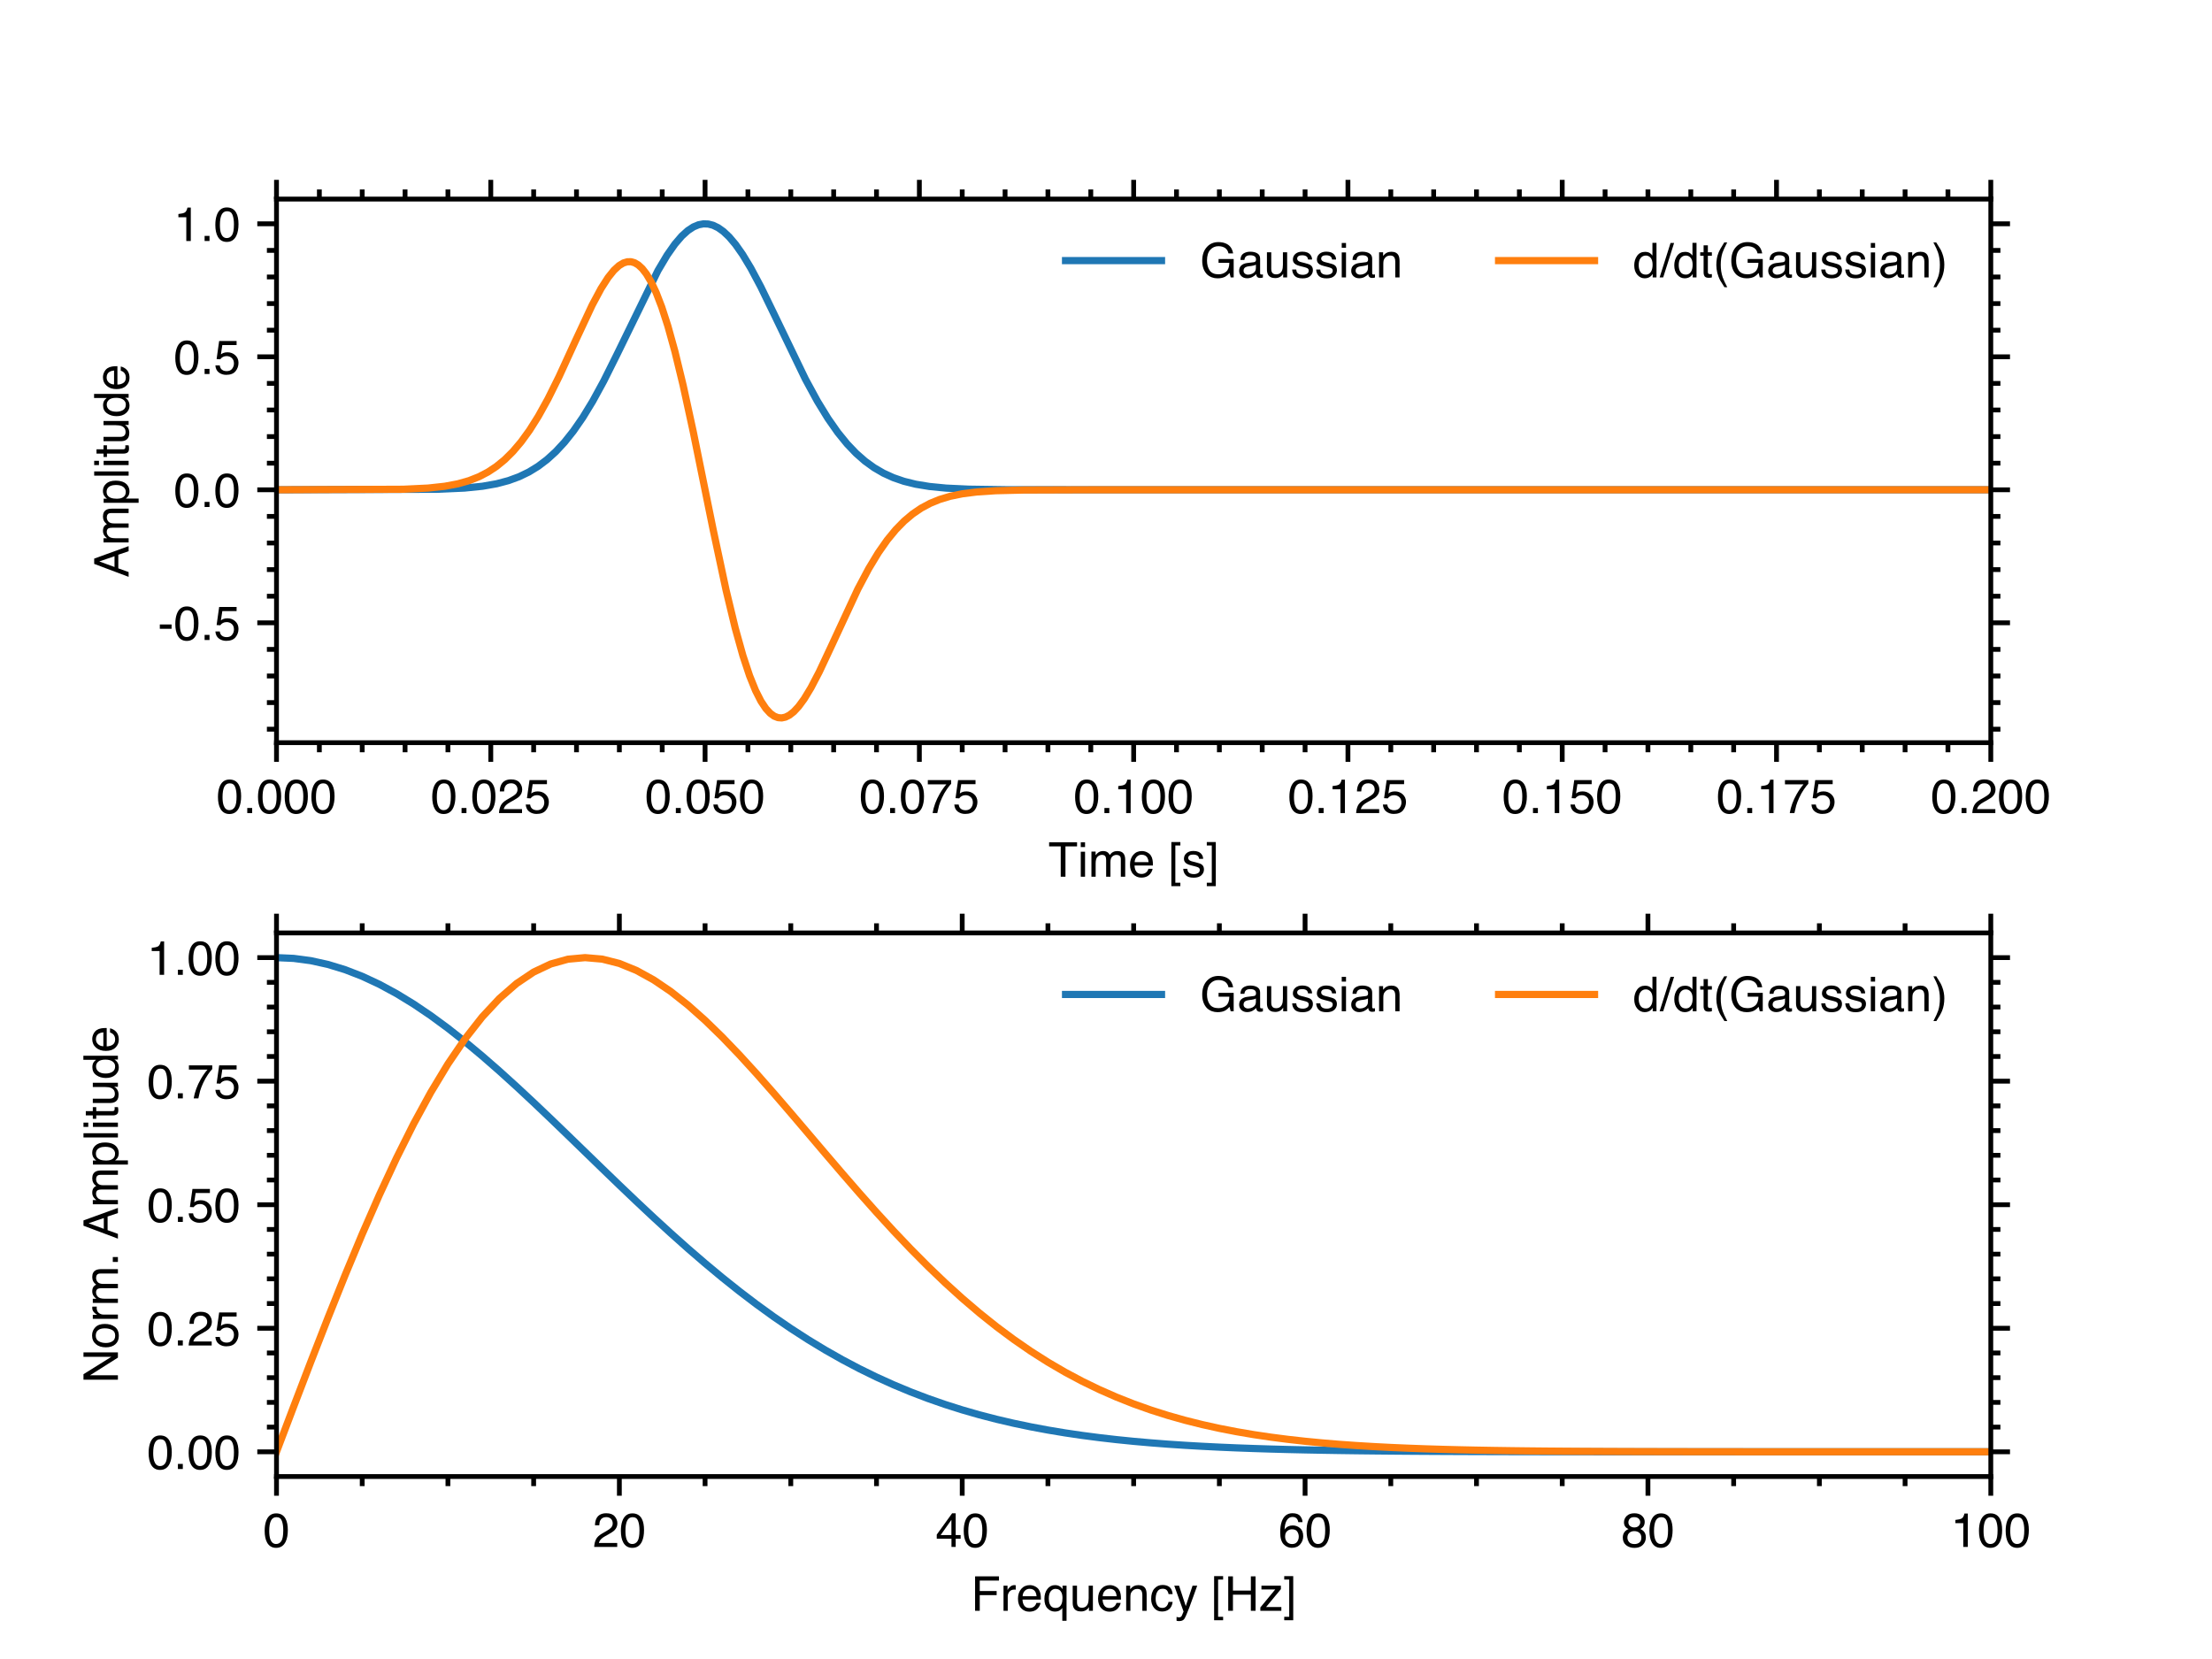 <?xml version="1.0" encoding="utf-8" standalone="no"?>
<!DOCTYPE svg PUBLIC "-//W3C//DTD SVG 1.1//EN"
  "http://www.w3.org/Graphics/SVG/1.1/DTD/svg11.dtd">
<!-- Created with matplotlib (https://matplotlib.org/) -->
<svg height="345.6pt" version="1.1" viewBox="0 0 460.8 345.6" width="460.8pt" xmlns="http://www.w3.org/2000/svg" xmlns:xlink="http://www.w3.org/1999/xlink">
 <defs>
  <style type="text/css">*{stroke-linecap:butt;stroke-linejoin:round;}</style>
 </defs>
 <g id="figure_1">
  <g id="patch_1">
   <path d="M 0 345.6 
L 460.8 345.6 
L 460.8 0 
L 0 0 
z
" style="fill:#ffffff;"/>
  </g>
  <g id="axes_1">
   <g id="patch_2">
    <path d="M 57.6 154.711 
L 414.72 154.711 
L 414.72 41.472 
L 57.6 41.472 
z
" style="fill:#ffffff;"/>
   </g>
   <g id="matplotlib.axis_1">
    <g id="xtick_1">
     <g id="line2d_1">
      <defs>
       <path d="M 0 0 
L 0 4 
" id="m08e5e1afdd" style="stroke:#000000;"/>
      </defs>
      <g>
       <use style="stroke:#000000;" x="57.6" xlink:href="#m08e5e1afdd" y="154.711"/>
      </g>
     </g>
     <g id="line2d_2">
      <defs>
       <path d="M 0 0 
L 0 -4 
" id="ma21fbe96a1" style="stroke:#000000;"/>
      </defs>
      <g>
       <use style="stroke:#000000;" x="57.6" xlink:href="#ma21fbe96a1" y="41.472"/>
      </g>
     </g>
     <g id="text_1">
      <!-- 0.000 -->
      <g transform="translate(45.094 169.382)scale(0.1 -0.1)">
       <defs>
        <path d="M 27.047 69.922 
Q 40.625 69.922 46.688 58.734 
Q 51.375 50.094 51.375 35.062 
Q 51.375 20.797 47.125 11.469 
Q 40.969 -1.906 27 -1.906 
Q 14.406 -1.906 8.25 9.031 
Q 3.125 18.172 3.125 33.547 
Q 3.125 45.453 6.203 54 
Q 11.969 69.922 27.047 69.922 
z
M 26.953 6.109 
Q 33.797 6.109 37.844 12.156 
Q 41.891 18.219 41.891 34.719 
Q 41.891 46.625 38.953 54.312 
Q 36.031 62.016 27.594 62.016 
Q 19.828 62.016 16.234 54.703 
Q 12.641 47.406 12.641 33.203 
Q 12.641 22.516 14.938 16.016 
Q 18.453 6.109 26.953 6.109 
z
" id="Helvetica-48"/>
        <path d="M 8.547 10.641 
L 18.75 10.641 
L 18.75 0 
L 8.547 0 
z
" id="Helvetica-46"/>
       </defs>
       <use xlink:href="#Helvetica-48"/>
       <use x="55.615" xlink:href="#Helvetica-46"/>
       <use x="83.398" xlink:href="#Helvetica-48"/>
       <use x="139.014" xlink:href="#Helvetica-48"/>
       <use x="194.629" xlink:href="#Helvetica-48"/>
      </g>
     </g>
    </g>
    <g id="xtick_2">
     <g id="line2d_3">
      <g>
       <use style="stroke:#000000;" x="102.24" xlink:href="#m08e5e1afdd" y="154.711"/>
      </g>
     </g>
     <g id="line2d_4">
      <g>
       <use style="stroke:#000000;" x="102.24" xlink:href="#ma21fbe96a1" y="41.472"/>
      </g>
     </g>
     <g id="text_2">
      <!-- 0.025 -->
      <g transform="translate(89.734 169.382)scale(0.1 -0.1)">
       <defs>
        <path d="M 3.125 0 
Q 3.609 9.031 6.859 15.719 
Q 10.109 22.406 19.531 27.875 
L 28.906 33.297 
Q 35.203 36.969 37.75 39.547 
Q 41.75 43.609 41.75 48.828 
Q 41.75 54.938 38.078 58.516 
Q 34.422 62.109 28.328 62.109 
Q 19.281 62.109 15.828 55.281 
Q 13.969 51.609 13.766 45.125 
L 4.828 45.125 
Q 4.984 54.25 8.203 60.016 
Q 13.922 70.172 28.375 70.172 
Q 40.375 70.172 45.922 63.672 
Q 51.469 57.172 51.469 49.219 
Q 51.469 40.828 45.562 34.859 
Q 42.141 31.391 33.297 26.469 
L 26.609 22.75 
Q 21.828 20.125 19.094 17.719 
Q 14.203 13.484 12.938 8.297 
L 51.125 8.297 
L 51.125 0 
L 3.125 0 
z
" id="Helvetica-50"/>
        <path d="M 12.359 17.828 
Q 13.234 10.297 19.344 7.422 
Q 22.469 5.953 26.562 5.953 
Q 34.375 5.953 38.125 10.938 
Q 41.891 15.922 41.891 21.969 
Q 41.891 29.297 37.422 33.297 
Q 32.953 37.312 26.703 37.312 
Q 22.172 37.312 18.922 35.547 
Q 15.672 33.797 13.375 30.672 
L 5.766 31.109 
L 11.078 68.75 
L 47.406 68.75 
L 47.406 60.25 
L 17.672 60.25 
L 14.703 40.828 
Q 17.141 42.672 19.344 43.609 
Q 23.25 45.219 28.375 45.219 
Q 37.984 45.219 44.672 39.016 
Q 51.375 32.812 51.375 23.297 
Q 51.375 13.375 45.234 5.797 
Q 39.109 -1.766 25.688 -1.766 
Q 17.141 -1.766 10.562 3.047 
Q 4 7.859 3.219 17.828 
z
" id="Helvetica-53"/>
       </defs>
       <use xlink:href="#Helvetica-48"/>
       <use x="55.615" xlink:href="#Helvetica-46"/>
       <use x="83.398" xlink:href="#Helvetica-48"/>
       <use x="139.014" xlink:href="#Helvetica-50"/>
       <use x="194.629" xlink:href="#Helvetica-53"/>
      </g>
     </g>
    </g>
    <g id="xtick_3">
     <g id="line2d_5">
      <g>
       <use style="stroke:#000000;" x="146.88" xlink:href="#m08e5e1afdd" y="154.711"/>
      </g>
     </g>
     <g id="line2d_6">
      <g>
       <use style="stroke:#000000;" x="146.88" xlink:href="#ma21fbe96a1" y="41.472"/>
      </g>
     </g>
     <g id="text_3">
      <!-- 0.050 -->
      <g transform="translate(134.374 169.382)scale(0.1 -0.1)">
       <use xlink:href="#Helvetica-48"/>
       <use x="55.615" xlink:href="#Helvetica-46"/>
       <use x="83.398" xlink:href="#Helvetica-48"/>
       <use x="139.014" xlink:href="#Helvetica-53"/>
       <use x="194.629" xlink:href="#Helvetica-48"/>
      </g>
     </g>
    </g>
    <g id="xtick_4">
     <g id="line2d_7">
      <g>
       <use style="stroke:#000000;" x="191.52" xlink:href="#m08e5e1afdd" y="154.711"/>
      </g>
     </g>
     <g id="line2d_8">
      <g>
       <use style="stroke:#000000;" x="191.52" xlink:href="#ma21fbe96a1" y="41.472"/>
      </g>
     </g>
     <g id="text_4">
      <!-- 0.075 -->
      <g transform="translate(179.014 169.382)scale(0.1 -0.1)">
       <defs>
        <path d="M 52.297 68.75 
L 52.297 61.078 
Q 48.922 57.812 43.328 49.703 
Q 37.75 41.609 33.453 32.234 
Q 29.203 23.094 27 15.578 
Q 25.594 10.75 23.344 0 
L 13.625 0 
Q 16.938 20.016 28.266 39.844 
Q 34.969 51.469 42.328 59.906 
L 3.656 59.906 
L 3.656 68.75 
z
" id="Helvetica-55"/>
       </defs>
       <use xlink:href="#Helvetica-48"/>
       <use x="55.615" xlink:href="#Helvetica-46"/>
       <use x="83.398" xlink:href="#Helvetica-48"/>
       <use x="139.014" xlink:href="#Helvetica-55"/>
       <use x="194.629" xlink:href="#Helvetica-53"/>
      </g>
     </g>
    </g>
    <g id="xtick_5">
     <g id="line2d_9">
      <g>
       <use style="stroke:#000000;" x="236.16" xlink:href="#m08e5e1afdd" y="154.711"/>
      </g>
     </g>
     <g id="line2d_10">
      <g>
       <use style="stroke:#000000;" x="236.16" xlink:href="#ma21fbe96a1" y="41.472"/>
      </g>
     </g>
     <g id="text_5">
      <!-- 0.100 -->
      <g transform="translate(223.654 169.382)scale(0.1 -0.1)">
       <defs>
        <path d="M 9.578 49.516 
L 9.578 56.25 
Q 19.094 57.172 22.844 59.344 
Q 26.609 61.531 28.469 69.625 
L 35.406 69.625 
L 35.406 0 
L 26.031 0 
L 26.031 49.516 
z
" id="Helvetica-49"/>
       </defs>
       <use xlink:href="#Helvetica-48"/>
       <use x="55.615" xlink:href="#Helvetica-46"/>
       <use x="83.398" xlink:href="#Helvetica-49"/>
       <use x="139.014" xlink:href="#Helvetica-48"/>
       <use x="194.629" xlink:href="#Helvetica-48"/>
      </g>
     </g>
    </g>
    <g id="xtick_6">
     <g id="line2d_11">
      <g>
       <use style="stroke:#000000;" x="280.8" xlink:href="#m08e5e1afdd" y="154.711"/>
      </g>
     </g>
     <g id="line2d_12">
      <g>
       <use style="stroke:#000000;" x="280.8" xlink:href="#ma21fbe96a1" y="41.472"/>
      </g>
     </g>
     <g id="text_6">
      <!-- 0.125 -->
      <g transform="translate(268.294 169.382)scale(0.1 -0.1)">
       <use xlink:href="#Helvetica-48"/>
       <use x="55.615" xlink:href="#Helvetica-46"/>
       <use x="83.398" xlink:href="#Helvetica-49"/>
       <use x="139.014" xlink:href="#Helvetica-50"/>
       <use x="194.629" xlink:href="#Helvetica-53"/>
      </g>
     </g>
    </g>
    <g id="xtick_7">
     <g id="line2d_13">
      <g>
       <use style="stroke:#000000;" x="325.44" xlink:href="#m08e5e1afdd" y="154.711"/>
      </g>
     </g>
     <g id="line2d_14">
      <g>
       <use style="stroke:#000000;" x="325.44" xlink:href="#ma21fbe96a1" y="41.472"/>
      </g>
     </g>
     <g id="text_7">
      <!-- 0.150 -->
      <g transform="translate(312.934 169.382)scale(0.1 -0.1)">
       <use xlink:href="#Helvetica-48"/>
       <use x="55.615" xlink:href="#Helvetica-46"/>
       <use x="83.398" xlink:href="#Helvetica-49"/>
       <use x="139.014" xlink:href="#Helvetica-53"/>
       <use x="194.629" xlink:href="#Helvetica-48"/>
      </g>
     </g>
    </g>
    <g id="xtick_8">
     <g id="line2d_15">
      <g>
       <use style="stroke:#000000;" x="370.08" xlink:href="#m08e5e1afdd" y="154.711"/>
      </g>
     </g>
     <g id="line2d_16">
      <g>
       <use style="stroke:#000000;" x="370.08" xlink:href="#ma21fbe96a1" y="41.472"/>
      </g>
     </g>
     <g id="text_8">
      <!-- 0.175 -->
      <g transform="translate(357.574 169.382)scale(0.1 -0.1)">
       <use xlink:href="#Helvetica-48"/>
       <use x="55.615" xlink:href="#Helvetica-46"/>
       <use x="83.398" xlink:href="#Helvetica-49"/>
       <use x="139.014" xlink:href="#Helvetica-55"/>
       <use x="194.629" xlink:href="#Helvetica-53"/>
      </g>
     </g>
    </g>
    <g id="xtick_9">
     <g id="line2d_17">
      <g>
       <use style="stroke:#000000;" x="414.72" xlink:href="#m08e5e1afdd" y="154.711"/>
      </g>
     </g>
     <g id="line2d_18">
      <g>
       <use style="stroke:#000000;" x="414.72" xlink:href="#ma21fbe96a1" y="41.472"/>
      </g>
     </g>
     <g id="text_9">
      <!-- 0.200 -->
      <g transform="translate(402.214 169.382)scale(0.1 -0.1)">
       <use xlink:href="#Helvetica-48"/>
       <use x="55.615" xlink:href="#Helvetica-46"/>
       <use x="83.398" xlink:href="#Helvetica-50"/>
       <use x="139.014" xlink:href="#Helvetica-48"/>
       <use x="194.629" xlink:href="#Helvetica-48"/>
      </g>
     </g>
    </g>
    <g id="xtick_10">
     <g id="line2d_19">
      <defs>
       <path d="M 0 0 
L 0 2 
" id="m24689e1c73" style="stroke:#000000;"/>
      </defs>
      <g>
       <use style="stroke:#000000;" x="66.528" xlink:href="#m24689e1c73" y="154.711"/>
      </g>
     </g>
     <g id="line2d_20">
      <defs>
       <path d="M 0 0 
L 0 -2 
" id="m023218562d" style="stroke:#000000;"/>
      </defs>
      <g>
       <use style="stroke:#000000;" x="66.528" xlink:href="#m023218562d" y="41.472"/>
      </g>
     </g>
    </g>
    <g id="xtick_11">
     <g id="line2d_21">
      <g>
       <use style="stroke:#000000;" x="75.456" xlink:href="#m24689e1c73" y="154.711"/>
      </g>
     </g>
     <g id="line2d_22">
      <g>
       <use style="stroke:#000000;" x="75.456" xlink:href="#m023218562d" y="41.472"/>
      </g>
     </g>
    </g>
    <g id="xtick_12">
     <g id="line2d_23">
      <g>
       <use style="stroke:#000000;" x="84.384" xlink:href="#m24689e1c73" y="154.711"/>
      </g>
     </g>
     <g id="line2d_24">
      <g>
       <use style="stroke:#000000;" x="84.384" xlink:href="#m023218562d" y="41.472"/>
      </g>
     </g>
    </g>
    <g id="xtick_13">
     <g id="line2d_25">
      <g>
       <use style="stroke:#000000;" x="93.312" xlink:href="#m24689e1c73" y="154.711"/>
      </g>
     </g>
     <g id="line2d_26">
      <g>
       <use style="stroke:#000000;" x="93.312" xlink:href="#m023218562d" y="41.472"/>
      </g>
     </g>
    </g>
    <g id="xtick_14">
     <g id="line2d_27">
      <g>
       <use style="stroke:#000000;" x="111.168" xlink:href="#m24689e1c73" y="154.711"/>
      </g>
     </g>
     <g id="line2d_28">
      <g>
       <use style="stroke:#000000;" x="111.168" xlink:href="#m023218562d" y="41.472"/>
      </g>
     </g>
    </g>
    <g id="xtick_15">
     <g id="line2d_29">
      <g>
       <use style="stroke:#000000;" x="120.096" xlink:href="#m24689e1c73" y="154.711"/>
      </g>
     </g>
     <g id="line2d_30">
      <g>
       <use style="stroke:#000000;" x="120.096" xlink:href="#m023218562d" y="41.472"/>
      </g>
     </g>
    </g>
    <g id="xtick_16">
     <g id="line2d_31">
      <g>
       <use style="stroke:#000000;" x="129.024" xlink:href="#m24689e1c73" y="154.711"/>
      </g>
     </g>
     <g id="line2d_32">
      <g>
       <use style="stroke:#000000;" x="129.024" xlink:href="#m023218562d" y="41.472"/>
      </g>
     </g>
    </g>
    <g id="xtick_17">
     <g id="line2d_33">
      <g>
       <use style="stroke:#000000;" x="137.952" xlink:href="#m24689e1c73" y="154.711"/>
      </g>
     </g>
     <g id="line2d_34">
      <g>
       <use style="stroke:#000000;" x="137.952" xlink:href="#m023218562d" y="41.472"/>
      </g>
     </g>
    </g>
    <g id="xtick_18">
     <g id="line2d_35">
      <g>
       <use style="stroke:#000000;" x="155.808" xlink:href="#m24689e1c73" y="154.711"/>
      </g>
     </g>
     <g id="line2d_36">
      <g>
       <use style="stroke:#000000;" x="155.808" xlink:href="#m023218562d" y="41.472"/>
      </g>
     </g>
    </g>
    <g id="xtick_19">
     <g id="line2d_37">
      <g>
       <use style="stroke:#000000;" x="164.736" xlink:href="#m24689e1c73" y="154.711"/>
      </g>
     </g>
     <g id="line2d_38">
      <g>
       <use style="stroke:#000000;" x="164.736" xlink:href="#m023218562d" y="41.472"/>
      </g>
     </g>
    </g>
    <g id="xtick_20">
     <g id="line2d_39">
      <g>
       <use style="stroke:#000000;" x="173.664" xlink:href="#m24689e1c73" y="154.711"/>
      </g>
     </g>
     <g id="line2d_40">
      <g>
       <use style="stroke:#000000;" x="173.664" xlink:href="#m023218562d" y="41.472"/>
      </g>
     </g>
    </g>
    <g id="xtick_21">
     <g id="line2d_41">
      <g>
       <use style="stroke:#000000;" x="182.592" xlink:href="#m24689e1c73" y="154.711"/>
      </g>
     </g>
     <g id="line2d_42">
      <g>
       <use style="stroke:#000000;" x="182.592" xlink:href="#m023218562d" y="41.472"/>
      </g>
     </g>
    </g>
    <g id="xtick_22">
     <g id="line2d_43">
      <g>
       <use style="stroke:#000000;" x="200.448" xlink:href="#m24689e1c73" y="154.711"/>
      </g>
     </g>
     <g id="line2d_44">
      <g>
       <use style="stroke:#000000;" x="200.448" xlink:href="#m023218562d" y="41.472"/>
      </g>
     </g>
    </g>
    <g id="xtick_23">
     <g id="line2d_45">
      <g>
       <use style="stroke:#000000;" x="209.376" xlink:href="#m24689e1c73" y="154.711"/>
      </g>
     </g>
     <g id="line2d_46">
      <g>
       <use style="stroke:#000000;" x="209.376" xlink:href="#m023218562d" y="41.472"/>
      </g>
     </g>
    </g>
    <g id="xtick_24">
     <g id="line2d_47">
      <g>
       <use style="stroke:#000000;" x="218.304" xlink:href="#m24689e1c73" y="154.711"/>
      </g>
     </g>
     <g id="line2d_48">
      <g>
       <use style="stroke:#000000;" x="218.304" xlink:href="#m023218562d" y="41.472"/>
      </g>
     </g>
    </g>
    <g id="xtick_25">
     <g id="line2d_49">
      <g>
       <use style="stroke:#000000;" x="227.232" xlink:href="#m24689e1c73" y="154.711"/>
      </g>
     </g>
     <g id="line2d_50">
      <g>
       <use style="stroke:#000000;" x="227.232" xlink:href="#m023218562d" y="41.472"/>
      </g>
     </g>
    </g>
    <g id="xtick_26">
     <g id="line2d_51">
      <g>
       <use style="stroke:#000000;" x="245.088" xlink:href="#m24689e1c73" y="154.711"/>
      </g>
     </g>
     <g id="line2d_52">
      <g>
       <use style="stroke:#000000;" x="245.088" xlink:href="#m023218562d" y="41.472"/>
      </g>
     </g>
    </g>
    <g id="xtick_27">
     <g id="line2d_53">
      <g>
       <use style="stroke:#000000;" x="254.016" xlink:href="#m24689e1c73" y="154.711"/>
      </g>
     </g>
     <g id="line2d_54">
      <g>
       <use style="stroke:#000000;" x="254.016" xlink:href="#m023218562d" y="41.472"/>
      </g>
     </g>
    </g>
    <g id="xtick_28">
     <g id="line2d_55">
      <g>
       <use style="stroke:#000000;" x="262.944" xlink:href="#m24689e1c73" y="154.711"/>
      </g>
     </g>
     <g id="line2d_56">
      <g>
       <use style="stroke:#000000;" x="262.944" xlink:href="#m023218562d" y="41.472"/>
      </g>
     </g>
    </g>
    <g id="xtick_29">
     <g id="line2d_57">
      <g>
       <use style="stroke:#000000;" x="271.872" xlink:href="#m24689e1c73" y="154.711"/>
      </g>
     </g>
     <g id="line2d_58">
      <g>
       <use style="stroke:#000000;" x="271.872" xlink:href="#m023218562d" y="41.472"/>
      </g>
     </g>
    </g>
    <g id="xtick_30">
     <g id="line2d_59">
      <g>
       <use style="stroke:#000000;" x="289.728" xlink:href="#m24689e1c73" y="154.711"/>
      </g>
     </g>
     <g id="line2d_60">
      <g>
       <use style="stroke:#000000;" x="289.728" xlink:href="#m023218562d" y="41.472"/>
      </g>
     </g>
    </g>
    <g id="xtick_31">
     <g id="line2d_61">
      <g>
       <use style="stroke:#000000;" x="298.656" xlink:href="#m24689e1c73" y="154.711"/>
      </g>
     </g>
     <g id="line2d_62">
      <g>
       <use style="stroke:#000000;" x="298.656" xlink:href="#m023218562d" y="41.472"/>
      </g>
     </g>
    </g>
    <g id="xtick_32">
     <g id="line2d_63">
      <g>
       <use style="stroke:#000000;" x="307.584" xlink:href="#m24689e1c73" y="154.711"/>
      </g>
     </g>
     <g id="line2d_64">
      <g>
       <use style="stroke:#000000;" x="307.584" xlink:href="#m023218562d" y="41.472"/>
      </g>
     </g>
    </g>
    <g id="xtick_33">
     <g id="line2d_65">
      <g>
       <use style="stroke:#000000;" x="316.512" xlink:href="#m24689e1c73" y="154.711"/>
      </g>
     </g>
     <g id="line2d_66">
      <g>
       <use style="stroke:#000000;" x="316.512" xlink:href="#m023218562d" y="41.472"/>
      </g>
     </g>
    </g>
    <g id="xtick_34">
     <g id="line2d_67">
      <g>
       <use style="stroke:#000000;" x="334.368" xlink:href="#m24689e1c73" y="154.711"/>
      </g>
     </g>
     <g id="line2d_68">
      <g>
       <use style="stroke:#000000;" x="334.368" xlink:href="#m023218562d" y="41.472"/>
      </g>
     </g>
    </g>
    <g id="xtick_35">
     <g id="line2d_69">
      <g>
       <use style="stroke:#000000;" x="343.296" xlink:href="#m24689e1c73" y="154.711"/>
      </g>
     </g>
     <g id="line2d_70">
      <g>
       <use style="stroke:#000000;" x="343.296" xlink:href="#m023218562d" y="41.472"/>
      </g>
     </g>
    </g>
    <g id="xtick_36">
     <g id="line2d_71">
      <g>
       <use style="stroke:#000000;" x="352.224" xlink:href="#m24689e1c73" y="154.711"/>
      </g>
     </g>
     <g id="line2d_72">
      <g>
       <use style="stroke:#000000;" x="352.224" xlink:href="#m023218562d" y="41.472"/>
      </g>
     </g>
    </g>
    <g id="xtick_37">
     <g id="line2d_73">
      <g>
       <use style="stroke:#000000;" x="361.152" xlink:href="#m24689e1c73" y="154.711"/>
      </g>
     </g>
     <g id="line2d_74">
      <g>
       <use style="stroke:#000000;" x="361.152" xlink:href="#m023218562d" y="41.472"/>
      </g>
     </g>
    </g>
    <g id="xtick_38">
     <g id="line2d_75">
      <g>
       <use style="stroke:#000000;" x="379.008" xlink:href="#m24689e1c73" y="154.711"/>
      </g>
     </g>
     <g id="line2d_76">
      <g>
       <use style="stroke:#000000;" x="379.008" xlink:href="#m023218562d" y="41.472"/>
      </g>
     </g>
    </g>
    <g id="xtick_39">
     <g id="line2d_77">
      <g>
       <use style="stroke:#000000;" x="387.936" xlink:href="#m24689e1c73" y="154.711"/>
      </g>
     </g>
     <g id="line2d_78">
      <g>
       <use style="stroke:#000000;" x="387.936" xlink:href="#m023218562d" y="41.472"/>
      </g>
     </g>
    </g>
    <g id="xtick_40">
     <g id="line2d_79">
      <g>
       <use style="stroke:#000000;" x="396.864" xlink:href="#m24689e1c73" y="154.711"/>
      </g>
     </g>
     <g id="line2d_80">
      <g>
       <use style="stroke:#000000;" x="396.864" xlink:href="#m023218562d" y="41.472"/>
      </g>
     </g>
    </g>
    <g id="xtick_41">
     <g id="line2d_81">
      <g>
       <use style="stroke:#000000;" x="405.792" xlink:href="#m24689e1c73" y="154.711"/>
      </g>
     </g>
     <g id="line2d_82">
      <g>
       <use style="stroke:#000000;" x="405.792" xlink:href="#m023218562d" y="41.472"/>
      </g>
     </g>
    </g>
    <g id="text_10">
     <!-- Time [s] -->
     <g transform="translate(218.39 182.636)scale(0.1 -0.1)">
      <defs>
       <path d="M 59.812 71.734 
L 59.812 63.188 
L 35.641 63.188 
L 35.641 0 
L 25.781 0 
L 25.781 63.188 
L 1.609 63.188 
L 1.609 71.734 
z
" id="Helvetica-84"/>
       <path d="M 6.453 52.047 
L 15.375 52.047 
L 15.375 0 
L 6.453 0 
z
M 6.453 71.734 
L 15.375 71.734 
L 15.375 61.766 
L 6.453 61.766 
z
" id="Helvetica-105"/>
       <path d="M 6.453 52.297 
L 15.141 52.297 
L 15.141 44.875 
Q 18.266 48.734 20.797 50.484 
Q 25.141 53.469 30.672 53.469 
Q 36.922 53.469 40.719 50.391 
Q 42.875 48.641 44.625 45.219 
Q 47.562 49.422 51.516 51.438 
Q 55.469 53.469 60.406 53.469 
Q 70.953 53.469 74.75 45.844 
Q 76.812 41.75 76.812 34.812 
L 76.812 0 
L 67.672 0 
L 67.672 36.328 
Q 67.672 41.547 65.062 43.5 
Q 62.453 45.453 58.688 45.453 
Q 53.516 45.453 49.781 41.984 
Q 46.047 38.531 46.047 30.422 
L 46.047 0 
L 37.109 0 
L 37.109 34.125 
Q 37.109 39.453 35.844 41.891 
Q 33.844 45.562 28.375 45.562 
Q 23.391 45.562 19.312 41.703 
Q 15.234 37.844 15.234 27.734 
L 15.234 0 
L 6.453 0 
z
" id="Helvetica-109"/>
       <path d="M 28.219 53.469 
Q 33.797 53.469 39.016 50.859 
Q 44.234 48.25 46.969 44.094 
Q 49.609 40.141 50.484 34.859 
Q 51.266 31.25 51.266 23.344 
L 12.938 23.344 
Q 13.188 15.375 16.703 10.562 
Q 20.219 5.766 27.594 5.766 
Q 34.469 5.766 38.578 10.297 
Q 40.922 12.938 41.891 16.406 
L 50.531 16.406 
Q 50.203 13.531 48.266 9.984 
Q 46.344 6.453 43.953 4.203 
Q 39.938 0.297 34.031 -1.078 
Q 30.859 -1.859 26.859 -1.859 
Q 17.094 -1.859 10.297 5.25 
Q 3.516 12.359 3.516 25.141 
Q 3.516 37.75 10.344 45.609 
Q 17.188 53.469 28.219 53.469 
z
M 42.234 30.328 
Q 41.703 36.031 39.75 39.453 
Q 36.141 45.797 27.688 45.797 
Q 21.625 45.797 17.516 41.422 
Q 13.422 37.062 13.188 30.328 
z
M 27.391 53.562 
z
" id="Helvetica-101"/>
       <path id="Helvetica-32"/>
       <path d="M 6.25 72.219 
L 25 72.219 
L 25 65.047 
L 14.547 65.047 
L 14.547 -12.5 
L 25 -12.5 
L 25 -19.672 
L 6.25 -19.672 
z
" id="Helvetica-91"/>
       <path d="M 11.672 16.406 
Q 12.062 12.016 13.875 9.672 
Q 17.188 5.422 25.391 5.422 
Q 30.281 5.422 33.984 7.547 
Q 37.703 9.672 37.703 14.109 
Q 37.703 17.484 34.719 19.234 
Q 32.812 20.312 27.203 21.734 
L 20.219 23.484 
Q 13.531 25.141 10.359 27.203 
Q 4.688 30.766 4.688 37.062 
Q 4.688 44.484 10.031 49.062 
Q 15.375 53.656 24.422 53.656 
Q 36.234 53.656 41.453 46.734 
Q 44.734 42.328 44.625 37.25 
L 36.328 37.25 
Q 36.078 40.234 34.234 42.672 
Q 31.203 46.141 23.734 46.141 
Q 18.75 46.141 16.188 44.234 
Q 13.625 42.328 13.625 39.203 
Q 13.625 35.797 17 33.734 
Q 18.953 32.516 22.75 31.594 
L 28.562 30.172 
Q 38.031 27.875 41.266 25.734 
Q 46.391 22.359 46.391 15.141 
Q 46.391 8.156 41.094 3.078 
Q 35.797 -2 24.953 -2 
Q 13.281 -2 8.422 3.297 
Q 3.562 8.594 3.219 16.406 
z
M 24.656 53.562 
z
" id="Helvetica-115"/>
       <path d="M 2.297 -12.5 
L 12.703 -12.5 
L 12.703 65.047 
L 2.297 65.047 
L 2.297 72.219 
L 21.047 72.219 
L 21.047 -19.672 
L 2.297 -19.672 
z
" id="Helvetica-93"/>
      </defs>
      <use xlink:href="#Helvetica-84"/>
      <use x="61.084" xlink:href="#Helvetica-105"/>
      <use x="83.301" xlink:href="#Helvetica-109"/>
      <use x="166.602" xlink:href="#Helvetica-101"/>
      <use x="222.217" xlink:href="#Helvetica-32"/>
      <use x="250" xlink:href="#Helvetica-91"/>
      <use x="277.783" xlink:href="#Helvetica-115"/>
      <use x="327.783" xlink:href="#Helvetica-93"/>
     </g>
    </g>
   </g>
   <g id="matplotlib.axis_2">
    <g id="ytick_1">
     <g id="line2d_83">
      <defs>
       <path d="M 0 0 
L -4 0 
" id="m8d29d66004" style="stroke:#000000;"/>
      </defs>
      <g>
       <use style="stroke:#000000;" x="57.6" xlink:href="#m8d29d66004" y="129.739"/>
      </g>
     </g>
     <g id="line2d_84">
      <defs>
       <path d="M 0 0 
L 4 0 
" id="m81c3b862f3" style="stroke:#000000;"/>
      </defs>
      <g>
       <use style="stroke:#000000;" x="414.72" xlink:href="#m81c3b862f3" y="129.739"/>
      </g>
     </g>
     <g id="text_11">
      <!-- -0.5 -->
      <g transform="translate(32.877 133.324)scale(0.1 -0.1)">
       <defs>
        <path d="M 4.156 32.375 
L 28.656 32.375 
L 28.656 23.344 
L 4.156 23.344 
z
" id="Helvetica-45"/>
       </defs>
       <use xlink:href="#Helvetica-45"/>
       <use x="33.301" xlink:href="#Helvetica-48"/>
       <use x="88.916" xlink:href="#Helvetica-46"/>
       <use x="116.699" xlink:href="#Helvetica-53"/>
      </g>
     </g>
    </g>
    <g id="ytick_2">
     <g id="line2d_85">
      <g>
       <use style="stroke:#000000;" x="57.6" xlink:href="#m8d29d66004" y="102.032"/>
      </g>
     </g>
     <g id="line2d_86">
      <g>
       <use style="stroke:#000000;" x="414.72" xlink:href="#m81c3b862f3" y="102.032"/>
      </g>
     </g>
     <g id="text_12">
      <!-- 0.0 -->
      <g transform="translate(36.206 105.618)scale(0.1 -0.1)">
       <use xlink:href="#Helvetica-48"/>
       <use x="55.615" xlink:href="#Helvetica-46"/>
       <use x="83.398" xlink:href="#Helvetica-48"/>
      </g>
     </g>
    </g>
    <g id="ytick_3">
     <g id="line2d_87">
      <g>
       <use style="stroke:#000000;" x="57.6" xlink:href="#m8d29d66004" y="74.326"/>
      </g>
     </g>
     <g id="line2d_88">
      <g>
       <use style="stroke:#000000;" x="414.72" xlink:href="#m81c3b862f3" y="74.326"/>
      </g>
     </g>
     <g id="text_13">
      <!-- 0.5 -->
      <g transform="translate(36.206 77.911)scale(0.1 -0.1)">
       <use xlink:href="#Helvetica-48"/>
       <use x="55.615" xlink:href="#Helvetica-46"/>
       <use x="83.398" xlink:href="#Helvetica-53"/>
      </g>
     </g>
    </g>
    <g id="ytick_4">
     <g id="line2d_89">
      <g>
       <use style="stroke:#000000;" x="57.6" xlink:href="#m8d29d66004" y="46.619"/>
      </g>
     </g>
     <g id="line2d_90">
      <g>
       <use style="stroke:#000000;" x="414.72" xlink:href="#m81c3b862f3" y="46.619"/>
      </g>
     </g>
     <g id="text_14">
      <!-- 1.0 -->
      <g transform="translate(36.206 50.205)scale(0.1 -0.1)">
       <use xlink:href="#Helvetica-49"/>
       <use x="55.615" xlink:href="#Helvetica-46"/>
       <use x="83.398" xlink:href="#Helvetica-48"/>
      </g>
     </g>
    </g>
    <g id="ytick_5">
     <g id="line2d_91">
      <defs>
       <path d="M 0 0 
L -2 0 
" id="m4d501dabe5" style="stroke:#000000;"/>
      </defs>
      <g>
       <use style="stroke:#000000;" x="57.6" xlink:href="#m4d501dabe5" y="151.904"/>
      </g>
     </g>
     <g id="line2d_92">
      <defs>
       <path d="M 0 0 
L 2 0 
" id="m230fefedd2" style="stroke:#000000;"/>
      </defs>
      <g>
       <use style="stroke:#000000;" x="414.72" xlink:href="#m230fefedd2" y="151.904"/>
      </g>
     </g>
    </g>
    <g id="ytick_6">
     <g id="line2d_93">
      <g>
       <use style="stroke:#000000;" x="57.6" xlink:href="#m4d501dabe5" y="146.363"/>
      </g>
     </g>
     <g id="line2d_94">
      <g>
       <use style="stroke:#000000;" x="414.72" xlink:href="#m230fefedd2" y="146.363"/>
      </g>
     </g>
    </g>
    <g id="ytick_7">
     <g id="line2d_95">
      <g>
       <use style="stroke:#000000;" x="57.6" xlink:href="#m4d501dabe5" y="140.822"/>
      </g>
     </g>
     <g id="line2d_96">
      <g>
       <use style="stroke:#000000;" x="414.72" xlink:href="#m230fefedd2" y="140.822"/>
      </g>
     </g>
    </g>
    <g id="ytick_8">
     <g id="line2d_97">
      <g>
       <use style="stroke:#000000;" x="57.6" xlink:href="#m4d501dabe5" y="135.28"/>
      </g>
     </g>
     <g id="line2d_98">
      <g>
       <use style="stroke:#000000;" x="414.72" xlink:href="#m230fefedd2" y="135.28"/>
      </g>
     </g>
    </g>
    <g id="ytick_9">
     <g id="line2d_99">
      <g>
       <use style="stroke:#000000;" x="57.6" xlink:href="#m4d501dabe5" y="124.198"/>
      </g>
     </g>
     <g id="line2d_100">
      <g>
       <use style="stroke:#000000;" x="414.72" xlink:href="#m230fefedd2" y="124.198"/>
      </g>
     </g>
    </g>
    <g id="ytick_10">
     <g id="line2d_101">
      <g>
       <use style="stroke:#000000;" x="57.6" xlink:href="#m4d501dabe5" y="118.656"/>
      </g>
     </g>
     <g id="line2d_102">
      <g>
       <use style="stroke:#000000;" x="414.72" xlink:href="#m230fefedd2" y="118.656"/>
      </g>
     </g>
    </g>
    <g id="ytick_11">
     <g id="line2d_103">
      <g>
       <use style="stroke:#000000;" x="57.6" xlink:href="#m4d501dabe5" y="113.115"/>
      </g>
     </g>
     <g id="line2d_104">
      <g>
       <use style="stroke:#000000;" x="414.72" xlink:href="#m230fefedd2" y="113.115"/>
      </g>
     </g>
    </g>
    <g id="ytick_12">
     <g id="line2d_105">
      <g>
       <use style="stroke:#000000;" x="57.6" xlink:href="#m4d501dabe5" y="107.574"/>
      </g>
     </g>
     <g id="line2d_106">
      <g>
       <use style="stroke:#000000;" x="414.72" xlink:href="#m230fefedd2" y="107.574"/>
      </g>
     </g>
    </g>
    <g id="ytick_13">
     <g id="line2d_107">
      <g>
       <use style="stroke:#000000;" x="57.6" xlink:href="#m4d501dabe5" y="96.491"/>
      </g>
     </g>
     <g id="line2d_108">
      <g>
       <use style="stroke:#000000;" x="414.72" xlink:href="#m230fefedd2" y="96.491"/>
      </g>
     </g>
    </g>
    <g id="ytick_14">
     <g id="line2d_109">
      <g>
       <use style="stroke:#000000;" x="57.6" xlink:href="#m4d501dabe5" y="90.95"/>
      </g>
     </g>
     <g id="line2d_110">
      <g>
       <use style="stroke:#000000;" x="414.72" xlink:href="#m230fefedd2" y="90.95"/>
      </g>
     </g>
    </g>
    <g id="ytick_15">
     <g id="line2d_111">
      <g>
       <use style="stroke:#000000;" x="57.6" xlink:href="#m4d501dabe5" y="85.408"/>
      </g>
     </g>
     <g id="line2d_112">
      <g>
       <use style="stroke:#000000;" x="414.72" xlink:href="#m230fefedd2" y="85.408"/>
      </g>
     </g>
    </g>
    <g id="ytick_16">
     <g id="line2d_113">
      <g>
       <use style="stroke:#000000;" x="57.6" xlink:href="#m4d501dabe5" y="79.867"/>
      </g>
     </g>
     <g id="line2d_114">
      <g>
       <use style="stroke:#000000;" x="414.72" xlink:href="#m230fefedd2" y="79.867"/>
      </g>
     </g>
    </g>
    <g id="ytick_17">
     <g id="line2d_115">
      <g>
       <use style="stroke:#000000;" x="57.6" xlink:href="#m4d501dabe5" y="68.785"/>
      </g>
     </g>
     <g id="line2d_116">
      <g>
       <use style="stroke:#000000;" x="414.72" xlink:href="#m230fefedd2" y="68.785"/>
      </g>
     </g>
    </g>
    <g id="ytick_18">
     <g id="line2d_117">
      <g>
       <use style="stroke:#000000;" x="57.6" xlink:href="#m4d501dabe5" y="63.243"/>
      </g>
     </g>
     <g id="line2d_118">
      <g>
       <use style="stroke:#000000;" x="414.72" xlink:href="#m230fefedd2" y="63.243"/>
      </g>
     </g>
    </g>
    <g id="ytick_19">
     <g id="line2d_119">
      <g>
       <use style="stroke:#000000;" x="57.6" xlink:href="#m4d501dabe5" y="57.702"/>
      </g>
     </g>
     <g id="line2d_120">
      <g>
       <use style="stroke:#000000;" x="414.72" xlink:href="#m230fefedd2" y="57.702"/>
      </g>
     </g>
    </g>
    <g id="ytick_20">
     <g id="line2d_121">
      <g>
       <use style="stroke:#000000;" x="57.6" xlink:href="#m4d501dabe5" y="52.161"/>
      </g>
     </g>
     <g id="line2d_122">
      <g>
       <use style="stroke:#000000;" x="414.72" xlink:href="#m230fefedd2" y="52.161"/>
      </g>
     </g>
    </g>
    <g id="text_15">
     <!-- Amplitude -->
     <g transform="translate(26.794 120.315)rotate(-90)scale(0.1 -0.1)">
      <defs>
       <path d="M 44.438 29.391 
L 33.547 61.078 
L 21.969 29.391 
z
M 28.469 71.734 
L 39.453 71.734 
L 65.484 0 
L 54.828 0 
L 47.562 21.484 
L 19.188 21.484 
L 11.422 0 
L 1.469 0 
z
" id="Helvetica-65"/>
       <path d="M 28.516 5.906 
Q 34.672 5.906 38.75 11.062 
Q 42.828 16.219 42.828 26.469 
Q 42.828 32.719 41.016 37.203 
Q 37.594 45.844 28.516 45.844 
Q 19.391 45.844 16.016 36.719 
Q 14.203 31.844 14.203 24.312 
Q 14.203 18.266 16.016 14.016 
Q 19.438 5.906 28.516 5.906 
z
M 5.766 52.047 
L 14.312 52.047 
L 14.312 45.125 
Q 16.938 48.688 20.062 50.641 
Q 24.516 53.562 30.516 53.562 
Q 39.406 53.562 45.609 46.75 
Q 51.812 39.938 51.812 27.297 
Q 51.812 10.203 42.875 2.875 
Q 37.203 -1.766 29.688 -1.766 
Q 23.781 -1.766 19.781 0.828 
Q 17.438 2.297 14.547 5.859 
L 14.547 -20.844 
L 5.766 -20.844 
z
" id="Helvetica-112"/>
       <path d="M 6.688 71.734 
L 15.484 71.734 
L 15.484 0 
L 6.688 0 
z
" id="Helvetica-108"/>
       <path d="M 8.203 66.891 
L 17.094 66.891 
L 17.094 52.297 
L 25.438 52.297 
L 25.438 45.125 
L 17.094 45.125 
L 17.094 10.984 
Q 17.094 8.25 18.953 7.328 
Q 19.969 6.781 22.359 6.781 
Q 23 6.781 23.734 6.812 
Q 24.469 6.844 25.438 6.938 
L 25.438 0 
Q 23.922 -0.438 22.281 -0.625 
Q 20.656 -0.828 18.75 -0.828 
Q 12.594 -0.828 10.391 2.312 
Q 8.203 5.469 8.203 10.5 
L 8.203 45.125 
L 1.125 45.125 
L 1.125 52.297 
L 8.203 52.297 
z
" id="Helvetica-116"/>
       <path d="M 15.234 52.297 
L 15.234 17.578 
Q 15.234 13.578 16.5 11.031 
Q 18.844 6.344 25.25 6.344 
Q 34.422 6.344 37.75 14.547 
Q 39.547 18.953 39.547 26.609 
L 39.547 52.297 
L 48.344 52.297 
L 48.344 0 
L 40.047 0 
L 40.141 7.719 
Q 38.422 4.734 35.891 2.688 
Q 30.859 -1.422 23.688 -1.422 
Q 12.5 -1.422 8.453 6.062 
Q 6.25 10.062 6.25 16.75 
L 6.25 52.297 
z
M 27.297 53.562 
z
" id="Helvetica-117"/>
       <path d="M 12.016 25.531 
Q 12.016 17.141 15.578 11.469 
Q 19.141 5.812 27 5.812 
Q 33.109 5.812 37.031 11.062 
Q 40.969 16.312 40.969 26.125 
Q 40.969 36.031 36.906 40.797 
Q 32.859 45.562 26.906 45.562 
Q 20.266 45.562 16.141 40.484 
Q 12.016 35.406 12.016 25.531 
z
M 25.25 53.219 
Q 31.25 53.219 35.297 50.688 
Q 37.641 49.219 40.625 45.562 
L 40.625 71.969 
L 49.078 71.969 
L 49.078 0 
L 41.156 0 
L 41.156 7.281 
Q 38.094 2.438 33.891 0.281 
Q 29.688 -1.859 24.266 -1.859 
Q 15.531 -1.859 9.125 5.484 
Q 2.734 12.844 2.734 25.047 
Q 2.734 36.469 8.562 44.844 
Q 14.406 53.219 25.25 53.219 
z
" id="Helvetica-100"/>
      </defs>
      <use xlink:href="#Helvetica-65"/>
      <use x="66.699" xlink:href="#Helvetica-109"/>
      <use x="150" xlink:href="#Helvetica-112"/>
      <use x="205.615" xlink:href="#Helvetica-108"/>
      <use x="227.832" xlink:href="#Helvetica-105"/>
      <use x="250.049" xlink:href="#Helvetica-116"/>
      <use x="277.832" xlink:href="#Helvetica-117"/>
      <use x="333.447" xlink:href="#Helvetica-100"/>
      <use x="389.062" xlink:href="#Helvetica-101"/>
     </g>
    </g>
   </g>
   <g id="line2d_123">
    <path clip-path="url(#p8f26e6e455)" d="M 57.6 102.032 
L 91.241 101.922 
L 96.776 101.673 
L 100.508 101.293 
L 103.454 100.775 
L 105.936 100.117 
L 108.15 99.304 
L 110.186 98.319 
L 112.097 97.147 
L 113.954 95.745 
L 115.775 94.086 
L 117.596 92.123 
L 119.453 89.791 
L 121.399 86.98 
L 123.471 83.587 
L 125.774 79.371 
L 128.56 73.782 
L 137.059 56.373 
L 138.97 53.16 
L 140.595 50.844 
L 142.023 49.182 
L 143.291 48.034 
L 144.452 47.271 
L 145.523 46.824 
L 146.541 46.632 
L 147.541 46.668 
L 148.541 46.925 
L 149.594 47.433 
L 150.701 48.22 
L 151.898 49.35 
L 153.219 50.913 
L 154.701 53.022 
L 156.415 55.863 
L 158.486 59.748 
L 161.361 65.658 
L 167.789 78.993 
L 170.289 83.587 
L 172.486 87.171 
L 174.521 90.077 
L 176.45 92.452 
L 178.324 94.418 
L 180.199 96.065 
L 182.092 97.433 
L 184.038 98.566 
L 186.092 99.502 
L 188.306 100.264 
L 190.77 100.873 
L 193.627 101.343 
L 197.127 101.684 
L 201.841 101.904 
L 209.555 102.012 
L 234.749 102.032 
L 414.738 102.032 
L 414.738 102.032 
" style="fill:none;stroke:#1f77b4;stroke-linecap:square;stroke-width:1.5;"/>
   </g>
   <g id="line2d_124">
    <path clip-path="url(#p8f26e6e455)" d="M 57.6 102.032 
L 83.991 101.921 
L 89.187 101.673 
L 92.669 101.294 
L 95.401 100.781 
L 97.722 100.123 
L 99.776 99.311 
L 101.651 98.334 
L 103.436 97.151 
L 105.151 95.747 
L 106.847 94.066 
L 108.561 92.048 
L 110.311 89.637 
L 112.15 86.716 
L 114.15 83.108 
L 116.453 78.474 
L 119.828 71.116 
L 123.364 63.554 
L 125.221 60.092 
L 126.685 57.809 
L 127.899 56.303 
L 128.953 55.335 
L 129.863 54.784 
L 130.685 54.533 
L 131.452 54.525 
L 132.202 54.739 
L 132.97 55.194 
L 133.792 55.954 
L 134.666 57.08 
L 135.631 58.706 
L 136.684 60.941 
L 137.845 63.951 
L 139.13 67.923 
L 140.595 73.203 
L 142.291 80.19 
L 144.416 89.945 
L 148.541 110.232 
L 151.255 122.936 
L 153.165 130.862 
L 154.754 136.556 
L 156.147 140.761 
L 157.397 143.856 
L 158.522 146.07 
L 159.54 147.6 
L 160.451 148.591 
L 161.29 149.195 
L 162.075 149.497 
L 162.843 149.558 
L 163.611 149.396 
L 164.432 148.99 
L 165.343 148.279 
L 166.361 147.189 
L 167.539 145.583 
L 168.932 143.286 
L 170.664 139.972 
L 173.128 134.724 
L 178.699 122.734 
L 180.967 118.462 
L 182.967 115.156 
L 184.824 112.503 
L 186.61 110.332 
L 188.359 108.547 
L 190.109 107.074 
L 191.895 105.859 
L 193.77 104.853 
L 195.77 104.035 
L 197.966 103.379 
L 200.484 102.865 
L 203.501 102.483 
L 207.43 102.224 
L 213.34 102.079 
L 226.714 102.034 
L 414.738 102.032 
L 414.738 102.032 
" style="fill:none;stroke:#ff7f0e;stroke-linecap:square;stroke-width:1.5;"/>
   </g>
   <g id="patch_3">
    <path d="M 57.6 154.711 
L 57.6 41.472 
" style="fill:none;stroke:#000000;stroke-linecap:square;stroke-linejoin:miter;"/>
   </g>
   <g id="patch_4">
    <path d="M 414.72 154.711 
L 414.72 41.472 
" style="fill:none;stroke:#000000;stroke-linecap:square;stroke-linejoin:miter;"/>
   </g>
   <g id="patch_5">
    <path d="M 57.6 154.711 
L 414.72 154.711 
" style="fill:none;stroke:#000000;stroke-linecap:square;stroke-linejoin:miter;"/>
   </g>
   <g id="patch_6">
    <path d="M 57.6 41.472 
L 414.72 41.472 
" style="fill:none;stroke:#000000;stroke-linecap:square;stroke-linejoin:miter;"/>
   </g>
   <g id="legend_1">
    <g id="line2d_125">
     <path d="M 221.972 54.292 
L 241.964 54.292 
" style="fill:none;stroke:#1f77b4;stroke-linecap:square;stroke-width:1.5;"/>
    </g>
    <g id="line2d_126"/>
    <g id="text_16">
     <!-- Gaussian -->
     <g transform="translate(249.961 57.79)scale(0.1 -0.1)">
      <defs>
       <path d="M 38.625 73.578 
Q 48.734 73.578 56.109 69.672 
Q 66.797 64.062 69.188 50 
L 59.578 50 
Q 57.812 57.859 52.297 61.453 
Q 46.781 65.047 38.375 65.047 
Q 28.422 65.047 21.609 57.562 
Q 14.797 50.094 14.797 35.297 
Q 14.797 22.516 20.406 14.484 
Q 26.031 6.453 38.719 6.453 
Q 48.438 6.453 54.812 12.078 
Q 61.188 17.719 61.328 30.328 
L 38.875 30.328 
L 38.875 38.375 
L 70.359 38.375 
L 70.359 0 
L 64.109 0 
L 61.766 9.234 
Q 56.844 3.812 53.031 1.703 
Q 46.625 -1.906 36.766 -1.906 
Q 24.031 -1.906 14.844 6.344 
Q 4.828 16.703 4.828 34.766 
Q 4.828 52.781 14.594 63.422 
Q 23.875 73.578 38.625 73.578 
z
M 37.016 73.688 
z
" id="Helvetica-71"/>
       <path d="M 13.188 13.922 
Q 13.188 10.109 15.969 7.906 
Q 18.75 5.719 22.562 5.719 
Q 27.203 5.719 31.547 7.859 
Q 38.875 11.422 38.875 19.531 
L 38.875 26.609 
Q 37.25 25.594 34.703 24.906 
Q 32.172 24.219 29.734 23.922 
L 24.422 23.25 
Q 19.625 22.609 17.234 21.234 
Q 13.188 18.953 13.188 13.922 
z
M 34.469 31.688 
Q 37.5 32.078 38.531 34.234 
Q 39.109 35.406 39.109 37.594 
Q 39.109 42.094 35.906 44.109 
Q 32.719 46.141 26.766 46.141 
Q 19.875 46.141 17 42.438 
Q 15.375 40.375 14.891 36.328 
L 6.688 36.328 
Q 6.938 46 12.969 49.781 
Q 19 53.562 26.953 53.562 
Q 36.188 53.562 41.938 50.047 
Q 47.656 46.531 47.656 39.109 
L 47.656 8.984 
Q 47.656 7.625 48.219 6.781 
Q 48.781 5.953 50.594 5.953 
Q 51.172 5.953 51.906 6.031 
Q 52.641 6.109 53.469 6.25 
L 53.469 -0.25 
Q 51.422 -0.828 50.344 -0.969 
Q 49.266 -1.125 47.406 -1.125 
Q 42.875 -1.125 40.828 2.094 
Q 39.75 3.812 39.312 6.938 
Q 36.625 3.422 31.594 0.828 
Q 26.562 -1.766 20.516 -1.766 
Q 13.234 -1.766 8.609 2.656 
Q 4 7.078 4 13.719 
Q 4 21 8.547 25 
Q 13.094 29 20.453 29.938 
z
M 27.203 53.562 
z
" id="Helvetica-97"/>
       <path d="M 6.453 52.297 
L 14.797 52.297 
L 14.797 44.875 
Q 18.5 49.469 22.656 51.469 
Q 26.812 53.469 31.891 53.469 
Q 43.016 53.469 46.922 45.703 
Q 49.078 41.453 49.078 33.547 
L 49.078 0 
L 40.141 0 
L 40.141 32.953 
Q 40.141 37.75 38.719 40.672 
Q 36.375 45.562 30.219 45.562 
Q 27.094 45.562 25.094 44.922 
Q 21.484 43.844 18.75 40.625 
Q 16.547 38.031 15.891 35.266 
Q 15.234 32.516 15.234 27.391 
L 15.234 0 
L 6.453 0 
z
M 27.094 53.562 
z
" id="Helvetica-110"/>
      </defs>
      <use xlink:href="#Helvetica-71"/>
      <use x="77.783" xlink:href="#Helvetica-97"/>
      <use x="133.398" xlink:href="#Helvetica-117"/>
      <use x="189.014" xlink:href="#Helvetica-115"/>
      <use x="239.014" xlink:href="#Helvetica-115"/>
      <use x="289.014" xlink:href="#Helvetica-105"/>
      <use x="311.23" xlink:href="#Helvetica-97"/>
      <use x="366.846" xlink:href="#Helvetica-110"/>
     </g>
    </g>
    <g id="line2d_127">
     <path d="M 312.18 54.292 
L 332.172 54.292 
" style="fill:none;stroke:#ff7f0e;stroke-linecap:square;stroke-width:1.5;"/>
    </g>
    <g id="line2d_128"/>
    <g id="text_17">
     <!-- d/dt(Gaussian) -->
     <g transform="translate(340.169 57.79)scale(0.1 -0.1)">
      <defs>
       <path d="M 22.75 71.734 
L 30.172 71.734 
L 7.422 0 
L 0 0 
z
" id="Helvetica-47"/>
       <path d="M 29.594 72.906 
Q 21.922 58.016 19.625 50.984 
Q 16.156 40.281 16.156 26.266 
Q 16.156 12.109 20.125 0.391 
Q 22.562 -6.844 29.734 -20.406 
L 23.828 -20.406 
Q 16.703 -9.281 14.984 -6.203 
Q 13.281 -3.125 11.281 2.156 
Q 8.547 9.375 7.469 17.578 
Q 6.938 21.828 6.938 25.688 
Q 6.938 40.141 11.469 51.422 
Q 14.359 58.594 23.484 72.906 
z
" id="Helvetica-40"/>
       <path d="M 3.469 -20.406 
Q 11.234 -5.281 13.484 1.656 
Q 16.891 12.156 16.891 26.266 
Q 16.891 40.375 12.938 52.094 
Q 10.5 59.328 3.328 72.906 
L 9.234 72.906 
Q 16.75 60.891 18.328 58.078 
Q 19.922 55.281 21.781 50.344 
Q 24.125 44.234 25.125 38.281 
Q 26.125 32.328 26.125 26.812 
Q 26.125 12.359 21.531 1.031 
Q 18.656 -6.25 9.578 -20.406 
z
" id="Helvetica-41"/>
      </defs>
      <use xlink:href="#Helvetica-100"/>
      <use x="55.615" xlink:href="#Helvetica-47"/>
      <use x="83.398" xlink:href="#Helvetica-100"/>
      <use x="139.014" xlink:href="#Helvetica-116"/>
      <use x="166.797" xlink:href="#Helvetica-40"/>
      <use x="200.098" xlink:href="#Helvetica-71"/>
      <use x="277.881" xlink:href="#Helvetica-97"/>
      <use x="333.496" xlink:href="#Helvetica-117"/>
      <use x="389.111" xlink:href="#Helvetica-115"/>
      <use x="439.111" xlink:href="#Helvetica-115"/>
      <use x="489.111" xlink:href="#Helvetica-105"/>
      <use x="511.328" xlink:href="#Helvetica-97"/>
      <use x="566.943" xlink:href="#Helvetica-110"/>
      <use x="622.559" xlink:href="#Helvetica-41"/>
     </g>
    </g>
   </g>
  </g>
  <g id="axes_2">
   <g id="patch_7">
    <path d="M 57.6 307.584 
L 414.72 307.584 
L 414.72 194.345 
L 57.6 194.345 
z
" style="fill:#ffffff;"/>
   </g>
   <g id="matplotlib.axis_3">
    <g id="xtick_42">
     <g id="line2d_129">
      <g>
       <use style="stroke:#000000;" x="57.6" xlink:href="#m08e5e1afdd" y="307.584"/>
      </g>
     </g>
     <g id="line2d_130">
      <g>
       <use style="stroke:#000000;" x="57.6" xlink:href="#ma21fbe96a1" y="194.345"/>
      </g>
     </g>
     <g id="text_18">
      <!-- 0 -->
      <g transform="translate(54.821 322.255)scale(0.1 -0.1)">
       <use xlink:href="#Helvetica-48"/>
      </g>
     </g>
    </g>
    <g id="xtick_43">
     <g id="line2d_131">
      <g>
       <use style="stroke:#000000;" x="129.024" xlink:href="#m08e5e1afdd" y="307.584"/>
      </g>
     </g>
     <g id="line2d_132">
      <g>
       <use style="stroke:#000000;" x="129.024" xlink:href="#ma21fbe96a1" y="194.345"/>
      </g>
     </g>
     <g id="text_19">
      <!-- 20 -->
      <g transform="translate(123.465 322.255)scale(0.1 -0.1)">
       <use xlink:href="#Helvetica-50"/>
       <use x="55.615" xlink:href="#Helvetica-48"/>
      </g>
     </g>
    </g>
    <g id="xtick_44">
     <g id="line2d_133">
      <g>
       <use style="stroke:#000000;" x="200.448" xlink:href="#m08e5e1afdd" y="307.584"/>
      </g>
     </g>
     <g id="line2d_134">
      <g>
       <use style="stroke:#000000;" x="200.448" xlink:href="#ma21fbe96a1" y="194.345"/>
      </g>
     </g>
     <g id="text_20">
      <!-- 40 -->
      <g transform="translate(194.889 322.255)scale(0.1 -0.1)">
       <defs>
        <path d="M 33.062 24.75 
L 33.062 56.453 
L 10.641 24.75 
z
M 33.203 0 
L 33.203 17.094 
L 2.547 17.094 
L 2.547 25.688 
L 34.578 70.125 
L 42 70.125 
L 42 24.75 
L 52.297 24.75 
L 52.297 17.094 
L 42 17.094 
L 42 0 
z
" id="Helvetica-52"/>
       </defs>
       <use xlink:href="#Helvetica-52"/>
       <use x="55.615" xlink:href="#Helvetica-48"/>
      </g>
     </g>
    </g>
    <g id="xtick_45">
     <g id="line2d_135">
      <g>
       <use style="stroke:#000000;" x="271.872" xlink:href="#m08e5e1afdd" y="307.584"/>
      </g>
     </g>
     <g id="line2d_136">
      <g>
       <use style="stroke:#000000;" x="271.872" xlink:href="#ma21fbe96a1" y="194.345"/>
      </g>
     </g>
     <g id="text_21">
      <!-- 60 -->
      <g transform="translate(266.313 322.255)scale(0.1 -0.1)">
       <defs>
        <path d="M 29.25 70.219 
Q 40.969 70.219 45.578 64.141 
Q 50.203 58.062 50.203 51.609 
L 41.5 51.609 
Q 40.719 55.766 39.016 58.109 
Q 35.844 62.5 29.391 62.5 
Q 22.016 62.5 17.672 55.688 
Q 13.328 48.875 12.844 36.188 
Q 15.875 40.625 20.453 42.828 
Q 24.656 44.781 29.828 44.781 
Q 38.625 44.781 45.156 39.156 
Q 51.703 33.547 51.703 22.406 
Q 51.703 12.891 45.5 5.531 
Q 39.312 -1.812 27.828 -1.812 
Q 18.016 -1.812 10.891 5.641 
Q 3.766 13.094 3.766 30.719 
Q 3.766 43.75 6.938 52.828 
Q 13.031 70.219 29.25 70.219 
z
M 28.609 6 
Q 35.547 6 38.984 10.656 
Q 42.438 15.328 42.438 21.688 
Q 42.438 27.047 39.359 31.906 
Q 36.281 36.766 28.172 36.766 
Q 22.516 36.766 18.234 33 
Q 13.969 29.25 13.969 21.688 
Q 13.969 15.047 17.844 10.516 
Q 21.734 6 28.609 6 
z
" id="Helvetica-54"/>
       </defs>
       <use xlink:href="#Helvetica-54"/>
       <use x="55.615" xlink:href="#Helvetica-48"/>
      </g>
     </g>
    </g>
    <g id="xtick_46">
     <g id="line2d_137">
      <g>
       <use style="stroke:#000000;" x="343.296" xlink:href="#m08e5e1afdd" y="307.584"/>
      </g>
     </g>
     <g id="line2d_138">
      <g>
       <use style="stroke:#000000;" x="343.296" xlink:href="#ma21fbe96a1" y="194.345"/>
      </g>
     </g>
     <g id="text_22">
      <!-- 80 -->
      <g transform="translate(337.737 322.255)scale(0.1 -0.1)">
       <defs>
        <path d="M 27.203 40.625 
Q 33.016 40.625 36.281 43.875 
Q 39.547 47.125 39.547 51.609 
Q 39.547 55.516 36.422 58.781 
Q 33.297 62.062 26.906 62.062 
Q 20.562 62.062 17.719 58.781 
Q 14.891 55.516 14.891 51.125 
Q 14.891 46.188 18.547 43.406 
Q 22.219 40.625 27.203 40.625 
z
M 27.734 6 
Q 33.844 6 37.859 9.297 
Q 41.891 12.594 41.891 19.141 
Q 41.891 25.922 37.734 29.438 
Q 33.594 32.953 27.094 32.953 
Q 20.797 32.953 16.812 29.359 
Q 12.844 25.781 12.844 19.438 
Q 12.844 13.969 16.484 9.984 
Q 20.125 6 27.734 6 
z
M 15.234 37.25 
Q 11.578 38.812 9.516 40.922 
Q 5.672 44.828 5.672 51.078 
Q 5.672 58.891 11.328 64.5 
Q 17 70.125 27.391 70.125 
Q 37.453 70.125 43.156 64.812 
Q 48.875 59.516 48.875 52.438 
Q 48.875 45.906 45.562 41.844 
Q 43.703 39.547 39.797 37.359 
Q 44.141 35.359 46.625 32.766 
Q 51.266 27.875 51.266 20.062 
Q 51.266 10.844 45.062 4.422 
Q 38.875 -2 27.547 -2 
Q 17.328 -2 10.266 3.531 
Q 3.219 9.078 3.219 19.625 
Q 3.219 25.828 6.25 30.344 
Q 9.281 34.859 15.234 37.25 
z
" id="Helvetica-56"/>
       </defs>
       <use xlink:href="#Helvetica-56"/>
       <use x="55.615" xlink:href="#Helvetica-48"/>
      </g>
     </g>
    </g>
    <g id="xtick_47">
     <g id="line2d_139">
      <g>
       <use style="stroke:#000000;" x="414.72" xlink:href="#m08e5e1afdd" y="307.584"/>
      </g>
     </g>
     <g id="line2d_140">
      <g>
       <use style="stroke:#000000;" x="414.72" xlink:href="#ma21fbe96a1" y="194.345"/>
      </g>
     </g>
     <g id="text_23">
      <!-- 100 -->
      <g transform="translate(406.382 322.255)scale(0.1 -0.1)">
       <use xlink:href="#Helvetica-49"/>
       <use x="55.615" xlink:href="#Helvetica-48"/>
       <use x="111.23" xlink:href="#Helvetica-48"/>
      </g>
     </g>
    </g>
    <g id="xtick_48">
     <g id="line2d_141">
      <g>
       <use style="stroke:#000000;" x="75.456" xlink:href="#m24689e1c73" y="307.584"/>
      </g>
     </g>
     <g id="line2d_142">
      <g>
       <use style="stroke:#000000;" x="75.456" xlink:href="#m023218562d" y="194.345"/>
      </g>
     </g>
    </g>
    <g id="xtick_49">
     <g id="line2d_143">
      <g>
       <use style="stroke:#000000;" x="93.312" xlink:href="#m24689e1c73" y="307.584"/>
      </g>
     </g>
     <g id="line2d_144">
      <g>
       <use style="stroke:#000000;" x="93.312" xlink:href="#m023218562d" y="194.345"/>
      </g>
     </g>
    </g>
    <g id="xtick_50">
     <g id="line2d_145">
      <g>
       <use style="stroke:#000000;" x="111.168" xlink:href="#m24689e1c73" y="307.584"/>
      </g>
     </g>
     <g id="line2d_146">
      <g>
       <use style="stroke:#000000;" x="111.168" xlink:href="#m023218562d" y="194.345"/>
      </g>
     </g>
    </g>
    <g id="xtick_51">
     <g id="line2d_147">
      <g>
       <use style="stroke:#000000;" x="146.88" xlink:href="#m24689e1c73" y="307.584"/>
      </g>
     </g>
     <g id="line2d_148">
      <g>
       <use style="stroke:#000000;" x="146.88" xlink:href="#m023218562d" y="194.345"/>
      </g>
     </g>
    </g>
    <g id="xtick_52">
     <g id="line2d_149">
      <g>
       <use style="stroke:#000000;" x="164.736" xlink:href="#m24689e1c73" y="307.584"/>
      </g>
     </g>
     <g id="line2d_150">
      <g>
       <use style="stroke:#000000;" x="164.736" xlink:href="#m023218562d" y="194.345"/>
      </g>
     </g>
    </g>
    <g id="xtick_53">
     <g id="line2d_151">
      <g>
       <use style="stroke:#000000;" x="182.592" xlink:href="#m24689e1c73" y="307.584"/>
      </g>
     </g>
     <g id="line2d_152">
      <g>
       <use style="stroke:#000000;" x="182.592" xlink:href="#m023218562d" y="194.345"/>
      </g>
     </g>
    </g>
    <g id="xtick_54">
     <g id="line2d_153">
      <g>
       <use style="stroke:#000000;" x="218.304" xlink:href="#m24689e1c73" y="307.584"/>
      </g>
     </g>
     <g id="line2d_154">
      <g>
       <use style="stroke:#000000;" x="218.304" xlink:href="#m023218562d" y="194.345"/>
      </g>
     </g>
    </g>
    <g id="xtick_55">
     <g id="line2d_155">
      <g>
       <use style="stroke:#000000;" x="236.16" xlink:href="#m24689e1c73" y="307.584"/>
      </g>
     </g>
     <g id="line2d_156">
      <g>
       <use style="stroke:#000000;" x="236.16" xlink:href="#m023218562d" y="194.345"/>
      </g>
     </g>
    </g>
    <g id="xtick_56">
     <g id="line2d_157">
      <g>
       <use style="stroke:#000000;" x="254.016" xlink:href="#m24689e1c73" y="307.584"/>
      </g>
     </g>
     <g id="line2d_158">
      <g>
       <use style="stroke:#000000;" x="254.016" xlink:href="#m023218562d" y="194.345"/>
      </g>
     </g>
    </g>
    <g id="xtick_57">
     <g id="line2d_159">
      <g>
       <use style="stroke:#000000;" x="289.728" xlink:href="#m24689e1c73" y="307.584"/>
      </g>
     </g>
     <g id="line2d_160">
      <g>
       <use style="stroke:#000000;" x="289.728" xlink:href="#m023218562d" y="194.345"/>
      </g>
     </g>
    </g>
    <g id="xtick_58">
     <g id="line2d_161">
      <g>
       <use style="stroke:#000000;" x="307.584" xlink:href="#m24689e1c73" y="307.584"/>
      </g>
     </g>
     <g id="line2d_162">
      <g>
       <use style="stroke:#000000;" x="307.584" xlink:href="#m023218562d" y="194.345"/>
      </g>
     </g>
    </g>
    <g id="xtick_59">
     <g id="line2d_163">
      <g>
       <use style="stroke:#000000;" x="325.44" xlink:href="#m24689e1c73" y="307.584"/>
      </g>
     </g>
     <g id="line2d_164">
      <g>
       <use style="stroke:#000000;" x="325.44" xlink:href="#m023218562d" y="194.345"/>
      </g>
     </g>
    </g>
    <g id="xtick_60">
     <g id="line2d_165">
      <g>
       <use style="stroke:#000000;" x="361.152" xlink:href="#m24689e1c73" y="307.584"/>
      </g>
     </g>
     <g id="line2d_166">
      <g>
       <use style="stroke:#000000;" x="361.152" xlink:href="#m023218562d" y="194.345"/>
      </g>
     </g>
    </g>
    <g id="xtick_61">
     <g id="line2d_167">
      <g>
       <use style="stroke:#000000;" x="379.008" xlink:href="#m24689e1c73" y="307.584"/>
      </g>
     </g>
     <g id="line2d_168">
      <g>
       <use style="stroke:#000000;" x="379.008" xlink:href="#m023218562d" y="194.345"/>
      </g>
     </g>
    </g>
    <g id="xtick_62">
     <g id="line2d_169">
      <g>
       <use style="stroke:#000000;" x="396.864" xlink:href="#m24689e1c73" y="307.584"/>
      </g>
     </g>
     <g id="line2d_170">
      <g>
       <use style="stroke:#000000;" x="396.864" xlink:href="#m023218562d" y="194.345"/>
      </g>
     </g>
    </g>
    <g id="text_24">
     <!-- Frequency [Hz] -->
     <g transform="translate(202.274 335.557)scale(0.1 -0.1)">
      <defs>
       <path d="M 8.547 71.734 
L 58.297 71.734 
L 58.297 62.938 
L 18.266 62.938 
L 18.266 41.156 
L 53.469 41.156 
L 53.469 32.625 
L 18.266 32.625 
L 18.266 0 
L 8.547 0 
z
" id="Helvetica-70"/>
       <path d="M 6.688 52.297 
L 15.047 52.297 
L 15.047 43.266 
Q 16.062 45.906 20.062 49.688 
Q 24.078 53.469 29.297 53.469 
Q 29.547 53.469 30.125 53.422 
Q 30.719 53.375 32.125 53.219 
L 32.125 43.953 
Q 31.344 44.094 30.688 44.141 
Q 30.031 44.188 29.25 44.188 
Q 22.609 44.188 19.047 39.906 
Q 15.484 35.641 15.484 30.078 
L 15.484 0 
L 6.688 0 
z
" id="Helvetica-114"/>
       <path d="M 12.109 25.438 
Q 12.109 18.656 14.016 14.062 
Q 17.391 5.906 26.078 5.906 
Q 35.25 5.906 38.719 14.5 
Q 40.625 19.234 40.625 26.609 
Q 40.625 33.406 38.531 37.938 
Q 34.969 45.703 25.984 45.703 
Q 20.266 45.703 16.188 40.75 
Q 12.109 35.797 12.109 25.438 
z
M 25.094 53.469 
Q 31.594 53.469 36.031 50.203 
Q 38.484 48.438 40.719 45.016 
L 40.719 52.297 
L 49.078 52.297 
L 49.078 -20.844 
L 40.234 -20.844 
L 40.234 6 
Q 38.031 2.484 34.156 0.406 
Q 30.281 -1.656 24.469 -1.656 
Q 16.109 -1.656 9.516 4.875 
Q 2.938 11.422 2.938 24.812 
Q 2.938 37.359 9.109 45.406 
Q 15.281 53.469 25.094 53.469 
z
" id="Helvetica-113"/>
       <path d="M 26.609 53.812 
Q 35.453 53.812 40.984 49.516 
Q 46.531 45.219 47.656 34.719 
L 39.109 34.719 
Q 38.328 39.547 35.547 42.75 
Q 32.766 45.953 26.609 45.953 
Q 18.219 45.953 14.594 37.75 
Q 12.25 32.422 12.25 24.609 
Q 12.25 16.75 15.562 11.375 
Q 18.891 6 26.031 6 
Q 31.5 6 34.688 9.344 
Q 37.891 12.703 39.109 18.5 
L 47.656 18.5 
Q 46.188 8.109 40.328 3.297 
Q 34.469 -1.516 25.344 -1.516 
Q 15.094 -1.516 8.984 5.984 
Q 2.875 13.484 2.875 24.703 
Q 2.875 38.484 9.562 46.141 
Q 16.266 53.812 26.609 53.812 
z
M 25.25 53.562 
z
" id="Helvetica-99"/>
       <path d="M 39.109 52.297 
L 48.828 52.297 
Q 46.969 47.266 40.578 29.344 
Q 35.797 15.875 32.562 7.375 
Q 24.953 -12.641 21.828 -17.031 
Q 18.703 -21.438 11.078 -21.438 
Q 9.234 -21.438 8.234 -21.281 
Q 7.234 -21.141 5.766 -20.75 
L 5.766 -12.75 
Q 8.062 -13.375 9.078 -13.516 
Q 10.109 -13.672 10.891 -13.672 
Q 13.328 -13.672 14.469 -12.859 
Q 15.625 -12.062 16.406 -10.891 
Q 16.656 -10.5 18.156 -6.875 
Q 19.672 -3.266 20.359 -1.516 
L 1.031 52.297 
L 10.984 52.297 
L 25 9.719 
z
M 24.953 53.562 
z
" id="Helvetica-121"/>
       <path d="M 7.859 71.734 
L 17.672 71.734 
L 17.672 42.094 
L 54.984 42.094 
L 54.984 71.734 
L 64.797 71.734 
L 64.797 0 
L 54.984 0 
L 54.984 33.547 
L 17.672 33.547 
L 17.672 0 
L 7.859 0 
z
" id="Helvetica-72"/>
       <path d="M 2.547 6.938 
L 33.547 44.438 
L 4.828 44.438 
L 4.828 52.297 
L 45.359 52.297 
L 45.359 45.125 
L 14.547 7.859 
L 46.297 7.859 
L 46.297 0 
L 2.547 0 
z
M 25.141 53.562 
z
" id="Helvetica-122"/>
      </defs>
      <use xlink:href="#Helvetica-70"/>
      <use x="61.084" xlink:href="#Helvetica-114"/>
      <use x="94.385" xlink:href="#Helvetica-101"/>
      <use x="150" xlink:href="#Helvetica-113"/>
      <use x="205.615" xlink:href="#Helvetica-117"/>
      <use x="261.23" xlink:href="#Helvetica-101"/>
      <use x="316.846" xlink:href="#Helvetica-110"/>
      <use x="372.461" xlink:href="#Helvetica-99"/>
      <use x="422.461" xlink:href="#Helvetica-121"/>
      <use x="472.461" xlink:href="#Helvetica-32"/>
      <use x="500.244" xlink:href="#Helvetica-91"/>
      <use x="528.027" xlink:href="#Helvetica-72"/>
      <use x="600.244" xlink:href="#Helvetica-122"/>
      <use x="650.244" xlink:href="#Helvetica-93"/>
     </g>
    </g>
   </g>
   <g id="matplotlib.axis_4">
    <g id="ytick_21">
     <g id="line2d_171">
      <g>
       <use style="stroke:#000000;" x="57.6" xlink:href="#m8d29d66004" y="302.437"/>
      </g>
     </g>
     <g id="line2d_172">
      <g>
       <use style="stroke:#000000;" x="414.72" xlink:href="#m81c3b862f3" y="302.437"/>
      </g>
     </g>
     <g id="text_25">
      <!-- 0.00 -->
      <g transform="translate(30.647 306.022)scale(0.1 -0.1)">
       <use xlink:href="#Helvetica-48"/>
       <use x="55.615" xlink:href="#Helvetica-46"/>
       <use x="83.398" xlink:href="#Helvetica-48"/>
       <use x="139.014" xlink:href="#Helvetica-48"/>
      </g>
     </g>
    </g>
    <g id="ytick_22">
     <g id="line2d_173">
      <g>
       <use style="stroke:#000000;" x="57.6" xlink:href="#m8d29d66004" y="276.701"/>
      </g>
     </g>
     <g id="line2d_174">
      <g>
       <use style="stroke:#000000;" x="414.72" xlink:href="#m81c3b862f3" y="276.701"/>
      </g>
     </g>
     <g id="text_26">
      <!-- 0.25 -->
      <g transform="translate(30.647 280.286)scale(0.1 -0.1)">
       <use xlink:href="#Helvetica-48"/>
       <use x="55.615" xlink:href="#Helvetica-46"/>
       <use x="83.398" xlink:href="#Helvetica-50"/>
       <use x="139.014" xlink:href="#Helvetica-53"/>
      </g>
     </g>
    </g>
    <g id="ytick_23">
     <g id="line2d_175">
      <g>
       <use style="stroke:#000000;" x="57.6" xlink:href="#m8d29d66004" y="250.964"/>
      </g>
     </g>
     <g id="line2d_176">
      <g>
       <use style="stroke:#000000;" x="414.72" xlink:href="#m81c3b862f3" y="250.964"/>
      </g>
     </g>
     <g id="text_27">
      <!-- 0.50 -->
      <g transform="translate(30.647 254.55)scale(0.1 -0.1)">
       <use xlink:href="#Helvetica-48"/>
       <use x="55.615" xlink:href="#Helvetica-46"/>
       <use x="83.398" xlink:href="#Helvetica-53"/>
       <use x="139.014" xlink:href="#Helvetica-48"/>
      </g>
     </g>
    </g>
    <g id="ytick_24">
     <g id="line2d_177">
      <g>
       <use style="stroke:#000000;" x="57.6" xlink:href="#m8d29d66004" y="225.228"/>
      </g>
     </g>
     <g id="line2d_178">
      <g>
       <use style="stroke:#000000;" x="414.72" xlink:href="#m81c3b862f3" y="225.228"/>
      </g>
     </g>
     <g id="text_28">
      <!-- 0.75 -->
      <g transform="translate(30.647 228.814)scale(0.1 -0.1)">
       <use xlink:href="#Helvetica-48"/>
       <use x="55.615" xlink:href="#Helvetica-46"/>
       <use x="83.398" xlink:href="#Helvetica-55"/>
       <use x="139.014" xlink:href="#Helvetica-53"/>
      </g>
     </g>
    </g>
    <g id="ytick_25">
     <g id="line2d_179">
      <g>
       <use style="stroke:#000000;" x="57.6" xlink:href="#m8d29d66004" y="199.492"/>
      </g>
     </g>
     <g id="line2d_180">
      <g>
       <use style="stroke:#000000;" x="414.72" xlink:href="#m81c3b862f3" y="199.492"/>
      </g>
     </g>
     <g id="text_29">
      <!-- 1.00 -->
      <g transform="translate(30.647 203.077)scale(0.1 -0.1)">
       <use xlink:href="#Helvetica-49"/>
       <use x="55.615" xlink:href="#Helvetica-46"/>
       <use x="83.398" xlink:href="#Helvetica-48"/>
       <use x="139.014" xlink:href="#Helvetica-48"/>
      </g>
     </g>
    </g>
    <g id="ytick_26">
     <g id="line2d_181">
      <g>
       <use style="stroke:#000000;" x="57.6" xlink:href="#m4d501dabe5" y="297.29"/>
      </g>
     </g>
     <g id="line2d_182">
      <g>
       <use style="stroke:#000000;" x="414.72" xlink:href="#m230fefedd2" y="297.29"/>
      </g>
     </g>
    </g>
    <g id="ytick_27">
     <g id="line2d_183">
      <g>
       <use style="stroke:#000000;" x="57.6" xlink:href="#m4d501dabe5" y="292.142"/>
      </g>
     </g>
     <g id="line2d_184">
      <g>
       <use style="stroke:#000000;" x="414.72" xlink:href="#m230fefedd2" y="292.142"/>
      </g>
     </g>
    </g>
    <g id="ytick_28">
     <g id="line2d_185">
      <g>
       <use style="stroke:#000000;" x="57.6" xlink:href="#m4d501dabe5" y="286.995"/>
      </g>
     </g>
     <g id="line2d_186">
      <g>
       <use style="stroke:#000000;" x="414.72" xlink:href="#m230fefedd2" y="286.995"/>
      </g>
     </g>
    </g>
    <g id="ytick_29">
     <g id="line2d_187">
      <g>
       <use style="stroke:#000000;" x="57.6" xlink:href="#m4d501dabe5" y="281.848"/>
      </g>
     </g>
     <g id="line2d_188">
      <g>
       <use style="stroke:#000000;" x="414.72" xlink:href="#m230fefedd2" y="281.848"/>
      </g>
     </g>
    </g>
    <g id="ytick_30">
     <g id="line2d_189">
      <g>
       <use style="stroke:#000000;" x="57.6" xlink:href="#m4d501dabe5" y="271.553"/>
      </g>
     </g>
     <g id="line2d_190">
      <g>
       <use style="stroke:#000000;" x="414.72" xlink:href="#m230fefedd2" y="271.553"/>
      </g>
     </g>
    </g>
    <g id="ytick_31">
     <g id="line2d_191">
      <g>
       <use style="stroke:#000000;" x="57.6" xlink:href="#m4d501dabe5" y="266.406"/>
      </g>
     </g>
     <g id="line2d_192">
      <g>
       <use style="stroke:#000000;" x="414.72" xlink:href="#m230fefedd2" y="266.406"/>
      </g>
     </g>
    </g>
    <g id="ytick_32">
     <g id="line2d_193">
      <g>
       <use style="stroke:#000000;" x="57.6" xlink:href="#m4d501dabe5" y="261.259"/>
      </g>
     </g>
     <g id="line2d_194">
      <g>
       <use style="stroke:#000000;" x="414.72" xlink:href="#m230fefedd2" y="261.259"/>
      </g>
     </g>
    </g>
    <g id="ytick_33">
     <g id="line2d_195">
      <g>
       <use style="stroke:#000000;" x="57.6" xlink:href="#m4d501dabe5" y="256.112"/>
      </g>
     </g>
     <g id="line2d_196">
      <g>
       <use style="stroke:#000000;" x="414.72" xlink:href="#m230fefedd2" y="256.112"/>
      </g>
     </g>
    </g>
    <g id="ytick_34">
     <g id="line2d_197">
      <g>
       <use style="stroke:#000000;" x="57.6" xlink:href="#m4d501dabe5" y="245.817"/>
      </g>
     </g>
     <g id="line2d_198">
      <g>
       <use style="stroke:#000000;" x="414.72" xlink:href="#m230fefedd2" y="245.817"/>
      </g>
     </g>
    </g>
    <g id="ytick_35">
     <g id="line2d_199">
      <g>
       <use style="stroke:#000000;" x="57.6" xlink:href="#m4d501dabe5" y="240.67"/>
      </g>
     </g>
     <g id="line2d_200">
      <g>
       <use style="stroke:#000000;" x="414.72" xlink:href="#m230fefedd2" y="240.67"/>
      </g>
     </g>
    </g>
    <g id="ytick_36">
     <g id="line2d_201">
      <g>
       <use style="stroke:#000000;" x="57.6" xlink:href="#m4d501dabe5" y="235.523"/>
      </g>
     </g>
     <g id="line2d_202">
      <g>
       <use style="stroke:#000000;" x="414.72" xlink:href="#m230fefedd2" y="235.523"/>
      </g>
     </g>
    </g>
    <g id="ytick_37">
     <g id="line2d_203">
      <g>
       <use style="stroke:#000000;" x="57.6" xlink:href="#m4d501dabe5" y="230.375"/>
      </g>
     </g>
     <g id="line2d_204">
      <g>
       <use style="stroke:#000000;" x="414.72" xlink:href="#m230fefedd2" y="230.375"/>
      </g>
     </g>
    </g>
    <g id="ytick_38">
     <g id="line2d_205">
      <g>
       <use style="stroke:#000000;" x="57.6" xlink:href="#m4d501dabe5" y="220.081"/>
      </g>
     </g>
     <g id="line2d_206">
      <g>
       <use style="stroke:#000000;" x="414.72" xlink:href="#m230fefedd2" y="220.081"/>
      </g>
     </g>
    </g>
    <g id="ytick_39">
     <g id="line2d_207">
      <g>
       <use style="stroke:#000000;" x="57.6" xlink:href="#m4d501dabe5" y="214.934"/>
      </g>
     </g>
     <g id="line2d_208">
      <g>
       <use style="stroke:#000000;" x="414.72" xlink:href="#m230fefedd2" y="214.934"/>
      </g>
     </g>
    </g>
    <g id="ytick_40">
     <g id="line2d_209">
      <g>
       <use style="stroke:#000000;" x="57.6" xlink:href="#m4d501dabe5" y="209.787"/>
      </g>
     </g>
     <g id="line2d_210">
      <g>
       <use style="stroke:#000000;" x="414.72" xlink:href="#m230fefedd2" y="209.787"/>
      </g>
     </g>
    </g>
    <g id="ytick_41">
     <g id="line2d_211">
      <g>
       <use style="stroke:#000000;" x="57.6" xlink:href="#m4d501dabe5" y="204.639"/>
      </g>
     </g>
     <g id="line2d_212">
      <g>
       <use style="stroke:#000000;" x="414.72" xlink:href="#m230fefedd2" y="204.639"/>
      </g>
     </g>
    </g>
    <g id="text_30">
     <!-- Norm. Amplitude -->
     <g transform="translate(24.563 288.182)rotate(-90)scale(0.1 -0.1)">
      <defs>
       <path d="M 7.625 71.734 
L 19.094 71.734 
L 55.328 13.625 
L 55.328 71.734 
L 64.547 71.734 
L 64.547 0 
L 53.656 0 
L 16.891 58.062 
L 16.891 0 
L 7.625 0 
z
M 35.453 71.734 
z
" id="Helvetica-78"/>
       <path d="M 27.203 5.672 
Q 35.938 5.672 39.188 12.281 
Q 42.438 18.891 42.438 27 
Q 42.438 34.328 40.094 38.922 
Q 36.375 46.141 27.297 46.141 
Q 19.234 46.141 15.578 39.984 
Q 11.922 33.844 11.922 25.141 
Q 11.922 16.797 15.578 11.234 
Q 19.234 5.672 27.203 5.672 
z
M 27.547 53.812 
Q 37.641 53.812 44.625 47.062 
Q 51.609 40.328 51.609 27.25 
Q 51.609 14.594 45.453 6.344 
Q 39.312 -1.906 26.375 -1.906 
Q 15.578 -1.906 9.219 5.391 
Q 2.875 12.703 2.875 25 
Q 2.875 38.188 9.562 46 
Q 16.266 53.812 27.547 53.812 
z
M 27.25 53.562 
z
" id="Helvetica-111"/>
      </defs>
      <use xlink:href="#Helvetica-78"/>
      <use x="72.217" xlink:href="#Helvetica-111"/>
      <use x="127.832" xlink:href="#Helvetica-114"/>
      <use x="161.133" xlink:href="#Helvetica-109"/>
      <use x="244.434" xlink:href="#Helvetica-46"/>
      <use x="272.217" xlink:href="#Helvetica-32"/>
      <use x="300" xlink:href="#Helvetica-65"/>
      <use x="366.699" xlink:href="#Helvetica-109"/>
      <use x="450" xlink:href="#Helvetica-112"/>
      <use x="505.615" xlink:href="#Helvetica-108"/>
      <use x="527.832" xlink:href="#Helvetica-105"/>
      <use x="550.049" xlink:href="#Helvetica-116"/>
      <use x="577.832" xlink:href="#Helvetica-117"/>
      <use x="633.447" xlink:href="#Helvetica-100"/>
      <use x="689.062" xlink:href="#Helvetica-101"/>
     </g>
    </g>
   </g>
   <g id="line2d_213">
    <path clip-path="url(#p459bba7d8c)" d="M 57.6 199.492 
L 61.171 199.651 
L 64.742 200.125 
L 68.314 200.911 
L 71.885 202.001 
L 75.456 203.385 
L 79.027 205.051 
L 82.598 206.984 
L 86.17 209.167 
L 89.741 211.58 
L 93.312 214.204 
L 96.883 217.016 
L 100.454 219.992 
L 104.026 223.11 
L 107.597 226.345 
L 111.168 229.673 
L 114.739 233.07 
L 118.31 236.512 
L 121.882 239.976 
L 125.453 243.44 
L 129.024 246.884 
L 132.595 250.287 
L 136.166 253.633 
L 139.738 256.905 
L 143.309 260.089 
L 146.88 263.171 
L 150.451 266.141 
L 154.022 268.989 
L 157.594 271.709 
L 161.165 274.295 
L 164.736 276.742 
L 168.307 279.049 
L 171.878 281.214 
L 175.45 283.239 
L 179.021 285.123 
L 182.592 286.871 
L 186.163 288.485 
L 189.734 289.971 
L 193.306 291.332 
L 196.877 292.575 
L 200.448 293.707 
L 204.019 294.732 
L 207.59 295.657 
L 211.162 296.49 
L 214.733 297.237 
L 218.304 297.904 
L 221.875 298.497 
L 225.446 299.024 
L 229.018 299.489 
L 232.589 299.898 
L 236.16 300.258 
L 239.731 300.572 
L 243.302 300.846 
L 246.874 301.084 
L 250.445 301.29 
L 254.016 301.467 
L 257.587 301.62 
L 261.158 301.75 
L 264.73 301.862 
L 268.301 301.957 
L 271.872 302.037 
L 275.443 302.105 
L 279.014 302.163 
L 282.586 302.211 
L 286.157 302.251 
L 289.728 302.284 
L 293.299 302.312 
L 296.87 302.335 
L 300.442 302.354 
L 304.013 302.37 
L 307.584 302.383 
L 311.155 302.393 
L 314.726 302.402 
L 318.298 302.409 
L 321.869 302.415 
L 325.44 302.419 
L 329.011 302.423 
L 332.582 302.426 
L 336.154 302.428 
L 339.725 302.43 
L 343.296 302.431 
L 346.867 302.433 
L 350.438 302.434 
L 354.01 302.434 
L 357.581 302.435 
L 361.152 302.435 
L 364.723 302.436 
L 368.294 302.436 
L 371.866 302.436 
L 375.437 302.436 
L 379.008 302.436 
L 382.579 302.436 
L 386.15 302.437 
L 389.722 302.437 
L 393.293 302.437 
L 396.864 302.437 
L 400.435 302.437 
L 404.006 302.437 
L 407.578 302.437 
L 411.149 302.437 
L 414.72 302.437 
L 418.291 302.437 
" style="fill:none;stroke:#1f77b4;stroke-linecap:square;stroke-width:1.5;"/>
   </g>
   <g id="line2d_214">
    <path clip-path="url(#p459bba7d8c)" d="M 57.6 302.437 
L 61.171 293.025 
L 64.742 283.701 
L 68.314 274.549 
L 71.885 265.652 
L 75.456 257.089 
L 79.027 248.935 
L 82.598 241.257 
L 86.17 234.116 
L 89.741 227.565 
L 93.312 221.648 
L 96.883 216.401 
L 100.454 211.85 
L 104.026 208.012 
L 107.597 204.896 
L 111.168 202.5 
L 114.739 200.813 
L 118.31 199.819 
L 121.882 199.492 
L 125.453 199.8 
L 129.024 200.704 
L 132.595 202.162 
L 136.166 204.127 
L 139.738 206.549 
L 143.309 209.375 
L 146.88 212.553 
L 150.451 216.028 
L 154.022 219.747 
L 157.594 223.658 
L 161.165 227.71 
L 164.736 231.856 
L 168.307 236.052 
L 171.878 240.255 
L 175.45 244.428 
L 179.021 248.537 
L 182.592 252.552 
L 186.163 256.448 
L 189.734 260.203 
L 193.306 263.799 
L 196.877 267.222 
L 200.448 270.462 
L 204.019 273.511 
L 207.59 276.366 
L 211.162 279.024 
L 214.733 281.488 
L 218.304 283.759 
L 221.875 285.844 
L 225.446 287.748 
L 229.018 289.48 
L 232.589 291.048 
L 236.16 292.461 
L 239.731 293.729 
L 243.302 294.862 
L 246.874 295.871 
L 250.445 296.764 
L 254.016 297.553 
L 257.587 298.247 
L 261.158 298.854 
L 264.73 299.384 
L 268.301 299.844 
L 271.872 300.242 
L 275.443 300.585 
L 279.014 300.88 
L 282.586 301.132 
L 286.157 301.347 
L 289.728 301.53 
L 293.299 301.684 
L 296.87 301.815 
L 300.442 301.924 
L 304.013 302.015 
L 307.584 302.092 
L 311.155 302.155 
L 314.726 302.208 
L 318.298 302.251 
L 321.869 302.287 
L 325.44 302.316 
L 329.011 302.34 
L 332.582 302.359 
L 336.154 302.375 
L 339.725 302.388 
L 343.296 302.398 
L 346.867 302.406 
L 350.438 302.413 
L 354.01 302.418 
L 357.581 302.422 
L 361.152 302.425 
L 364.723 302.428 
L 368.294 302.43 
L 371.866 302.431 
L 375.437 302.433 
L 379.008 302.434 
L 382.579 302.434 
L 386.15 302.435 
L 389.722 302.435 
L 393.293 302.436 
L 396.864 302.436 
L 400.435 302.436 
L 404.006 302.436 
L 407.578 302.436 
L 411.149 302.437 
L 414.72 302.437 
L 418.291 302.437 
" style="fill:none;stroke:#ff7f0e;stroke-linecap:square;stroke-width:1.5;"/>
   </g>
   <g id="patch_8">
    <path d="M 57.6 307.584 
L 57.6 194.345 
" style="fill:none;stroke:#000000;stroke-linecap:square;stroke-linejoin:miter;"/>
   </g>
   <g id="patch_9">
    <path d="M 414.72 307.584 
L 414.72 194.345 
" style="fill:none;stroke:#000000;stroke-linecap:square;stroke-linejoin:miter;"/>
   </g>
   <g id="patch_10">
    <path d="M 57.6 307.584 
L 414.72 307.584 
" style="fill:none;stroke:#000000;stroke-linecap:square;stroke-linejoin:miter;"/>
   </g>
   <g id="patch_11">
    <path d="M 57.6 194.345 
L 414.72 194.345 
" style="fill:none;stroke:#000000;stroke-linecap:square;stroke-linejoin:miter;"/>
   </g>
   <g id="legend_2">
    <g id="line2d_215">
     <path d="M 221.972 207.165 
L 241.964 207.165 
" style="fill:none;stroke:#1f77b4;stroke-linecap:square;stroke-width:1.5;"/>
    </g>
    <g id="line2d_216"/>
    <g id="text_31">
     <!-- Gaussian -->
     <g transform="translate(249.961 210.663)scale(0.1 -0.1)">
      <use xlink:href="#Helvetica-71"/>
      <use x="77.783" xlink:href="#Helvetica-97"/>
      <use x="133.398" xlink:href="#Helvetica-117"/>
      <use x="189.014" xlink:href="#Helvetica-115"/>
      <use x="239.014" xlink:href="#Helvetica-115"/>
      <use x="289.014" xlink:href="#Helvetica-105"/>
      <use x="311.23" xlink:href="#Helvetica-97"/>
      <use x="366.846" xlink:href="#Helvetica-110"/>
     </g>
    </g>
    <g id="line2d_217">
     <path d="M 312.18 207.165 
L 332.172 207.165 
" style="fill:none;stroke:#ff7f0e;stroke-linecap:square;stroke-width:1.5;"/>
    </g>
    <g id="line2d_218"/>
    <g id="text_32">
     <!-- d/dt(Gaussian) -->
     <g transform="translate(340.169 210.663)scale(0.1 -0.1)">
      <use xlink:href="#Helvetica-100"/>
      <use x="55.615" xlink:href="#Helvetica-47"/>
      <use x="83.398" xlink:href="#Helvetica-100"/>
      <use x="139.014" xlink:href="#Helvetica-116"/>
      <use x="166.797" xlink:href="#Helvetica-40"/>
      <use x="200.098" xlink:href="#Helvetica-71"/>
      <use x="277.881" xlink:href="#Helvetica-97"/>
      <use x="333.496" xlink:href="#Helvetica-117"/>
      <use x="389.111" xlink:href="#Helvetica-115"/>
      <use x="439.111" xlink:href="#Helvetica-115"/>
      <use x="489.111" xlink:href="#Helvetica-105"/>
      <use x="511.328" xlink:href="#Helvetica-97"/>
      <use x="566.943" xlink:href="#Helvetica-110"/>
      <use x="622.559" xlink:href="#Helvetica-41"/>
     </g>
    </g>
   </g>
  </g>
 </g>
 <defs>
  <clipPath id="p8f26e6e455">
   <rect height="113.239" width="357.12" x="57.6" y="41.472"/>
  </clipPath>
  <clipPath id="p459bba7d8c">
   <rect height="113.239" width="357.12" x="57.6" y="194.345"/>
  </clipPath>
 </defs>
</svg>
